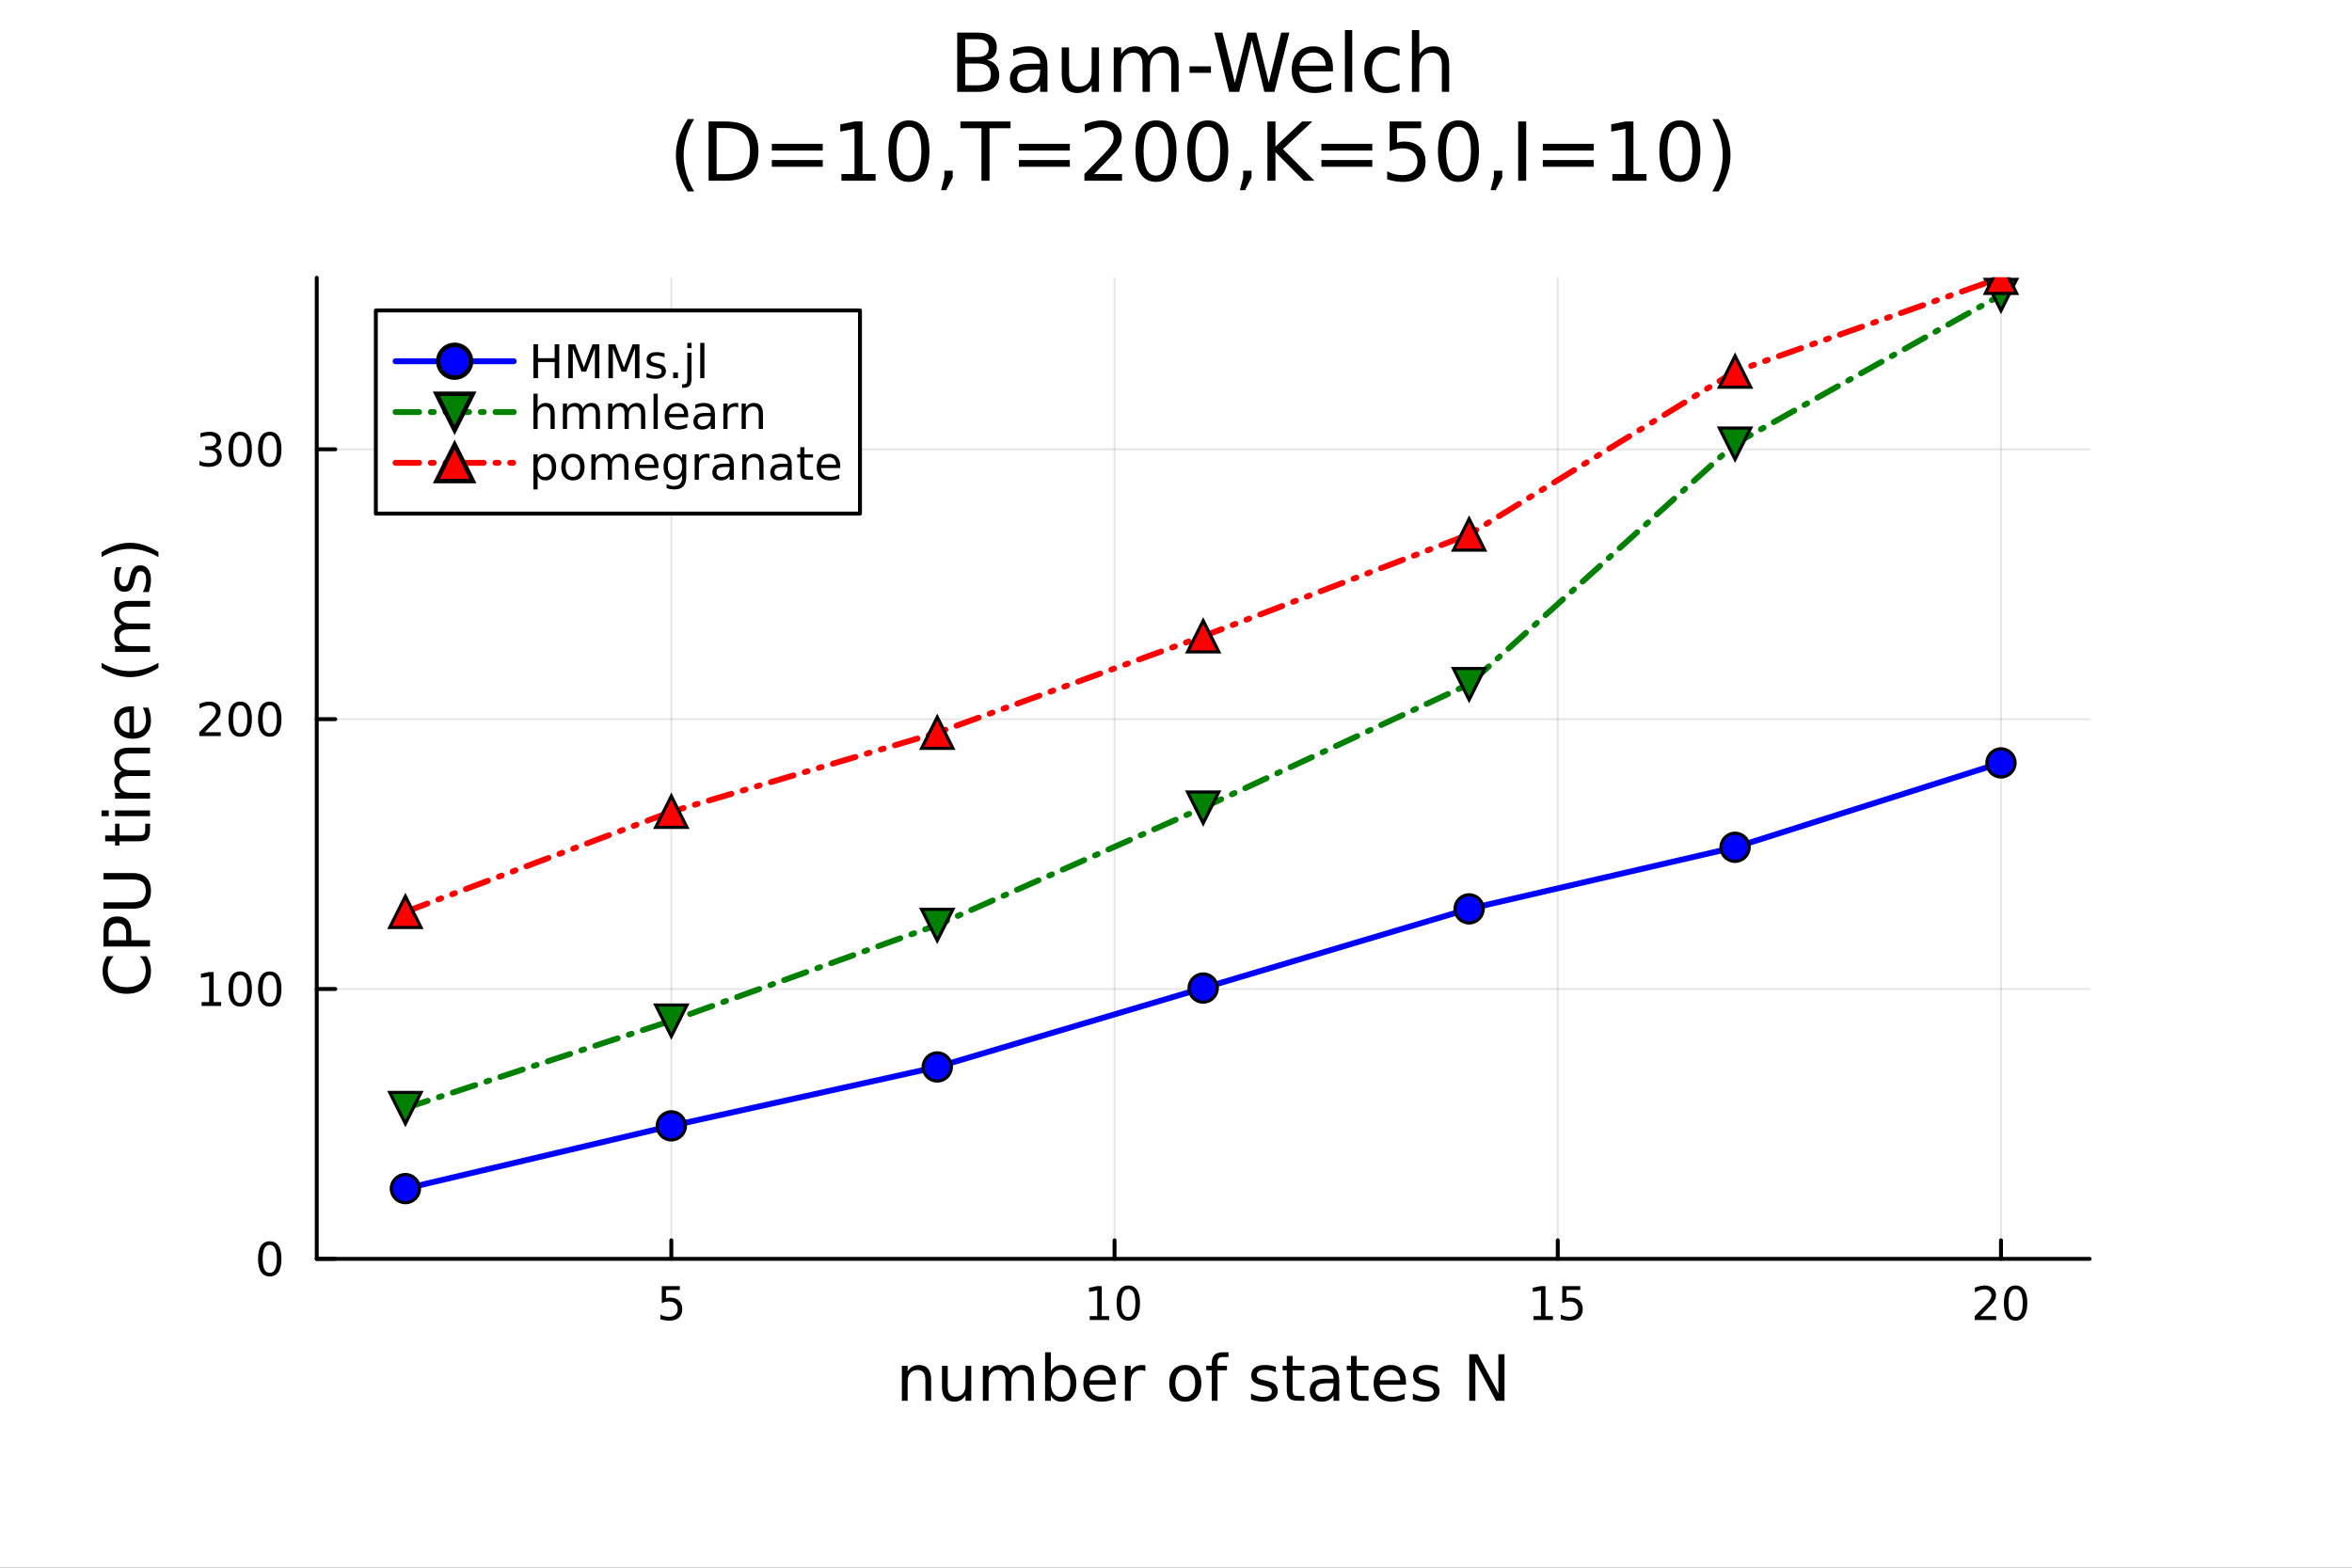 <?xml version="1.0" encoding="utf-8"?>
<svg xmlns="http://www.w3.org/2000/svg" xmlns:xlink="http://www.w3.org/1999/xlink" width="600" height="400" viewBox="0 0 2400 1600">
<rect x="0" y="0" width="2400" height="1600" fill="#333333" stroke="none"/>
<defs>
  <clipPath id="clip650">
    <rect x="0" y="0" width="2400" height="1600"/>
  </clipPath>
</defs>
<path clip-path="url(#clip650)" d="M0 1600 L2400 1600 L2400 0 L0 0  Z" fill="#ffffff" fill-rule="evenodd" fill-opacity="1"/>
<defs>
  <clipPath id="clip651">
    <rect x="480" y="0" width="1681" height="1600"/>
  </clipPath>
</defs>
<path clip-path="url(#clip650)" d="M323.213 1284.79 L2132.28 1284.79 L2132.28 283.465 L323.213 283.465  Z" fill="#ffffff" fill-rule="evenodd" fill-opacity="1"/>
<defs>
  <clipPath id="clip652">
    <rect x="323" y="283" width="1810" height="1002"/>
  </clipPath>
</defs>
<polyline clip-path="url(#clip652)" style="stroke:#000000; stroke-linecap:round; stroke-linejoin:round; stroke-width:2; stroke-opacity:0.1; fill:none" points="685.027,1284.79 685.027,283.465 "/>
<polyline clip-path="url(#clip652)" style="stroke:#000000; stroke-linecap:round; stroke-linejoin:round; stroke-width:2; stroke-opacity:0.1; fill:none" points="1137.29,1284.79 1137.29,283.465 "/>
<polyline clip-path="url(#clip652)" style="stroke:#000000; stroke-linecap:round; stroke-linejoin:round; stroke-width:2; stroke-opacity:0.1; fill:none" points="1589.56,1284.79 1589.56,283.465 "/>
<polyline clip-path="url(#clip652)" style="stroke:#000000; stroke-linecap:round; stroke-linejoin:round; stroke-width:2; stroke-opacity:0.1; fill:none" points="2041.83,1284.79 2041.83,283.465 "/>
<polyline clip-path="url(#clip650)" style="stroke:#000000; stroke-linecap:round; stroke-linejoin:round; stroke-width:4; stroke-opacity:1; fill:none" points="323.213,1284.79 2132.28,1284.79 "/>
<polyline clip-path="url(#clip650)" style="stroke:#000000; stroke-linecap:round; stroke-linejoin:round; stroke-width:4; stroke-opacity:1; fill:none" points="685.027,1284.79 685.027,1265.89 "/>
<polyline clip-path="url(#clip650)" style="stroke:#000000; stroke-linecap:round; stroke-linejoin:round; stroke-width:4; stroke-opacity:1; fill:none" points="1137.29,1284.79 1137.29,1265.89 "/>
<polyline clip-path="url(#clip650)" style="stroke:#000000; stroke-linecap:round; stroke-linejoin:round; stroke-width:4; stroke-opacity:1; fill:none" points="1589.56,1284.79 1589.56,1265.89 "/>
<polyline clip-path="url(#clip650)" style="stroke:#000000; stroke-linecap:round; stroke-linejoin:round; stroke-width:4; stroke-opacity:1; fill:none" points="2041.83,1284.79 2041.83,1265.89 "/>
<path clip-path="url(#clip650)" d="M675.305 1312.63 L693.661 1312.63 L693.661 1316.56 L679.587 1316.56 L679.587 1325.03 Q680.605 1324.69 681.624 1324.53 Q682.643 1324.34 683.661 1324.34 Q689.448 1324.34 692.828 1327.51 Q696.207 1330.68 696.207 1336.1 Q696.207 1341.68 692.735 1344.78 Q689.263 1347.86 682.943 1347.86 Q680.768 1347.86 678.499 1347.49 Q676.254 1347.12 673.846 1346.38 L673.846 1341.68 Q675.93 1342.81 678.152 1343.37 Q680.374 1343.92 682.851 1343.92 Q686.855 1343.92 689.193 1341.82 Q691.531 1339.71 691.531 1336.1 Q691.531 1332.49 689.193 1330.38 Q686.855 1328.28 682.851 1328.28 Q680.976 1328.28 679.101 1328.69 Q677.249 1329.11 675.305 1329.99 L675.305 1312.63 Z" fill="#000000" fill-rule="nonzero" fill-opacity="1" /><path clip-path="url(#clip650)" d="M1111.98 1343.25 L1119.62 1343.25 L1119.62 1316.89 L1111.31 1318.55 L1111.31 1314.29 L1119.57 1312.63 L1124.25 1312.63 L1124.25 1343.25 L1131.89 1343.25 L1131.89 1347.19 L1111.98 1347.19 L1111.98 1343.25 Z" fill="#000000" fill-rule="nonzero" fill-opacity="1" /><path clip-path="url(#clip650)" d="M1151.33 1315.71 Q1147.72 1315.71 1145.89 1319.27 Q1144.09 1322.81 1144.09 1329.94 Q1144.09 1337.05 1145.89 1340.61 Q1147.72 1344.16 1151.33 1344.16 Q1154.97 1344.16 1156.77 1340.61 Q1158.6 1337.05 1158.6 1329.94 Q1158.6 1322.81 1156.77 1319.27 Q1154.97 1315.71 1151.33 1315.71 M1151.33 1312 Q1157.14 1312 1160.2 1316.61 Q1163.28 1321.19 1163.28 1329.94 Q1163.28 1338.67 1160.2 1343.28 Q1157.14 1347.86 1151.33 1347.86 Q1145.52 1347.86 1142.44 1343.28 Q1139.39 1338.67 1139.39 1329.94 Q1139.39 1321.19 1142.44 1316.61 Q1145.52 1312 1151.33 1312 Z" fill="#000000" fill-rule="nonzero" fill-opacity="1" /><path clip-path="url(#clip650)" d="M1564.75 1343.25 L1572.39 1343.25 L1572.39 1316.89 L1564.08 1318.55 L1564.08 1314.29 L1572.34 1312.63 L1577.02 1312.63 L1577.02 1343.25 L1584.65 1343.25 L1584.65 1347.19 L1564.75 1347.19 L1564.75 1343.25 Z" fill="#000000" fill-rule="nonzero" fill-opacity="1" /><path clip-path="url(#clip650)" d="M1594.15 1312.63 L1612.5 1312.63 L1612.5 1316.56 L1598.43 1316.56 L1598.43 1325.03 Q1599.45 1324.69 1600.46 1324.53 Q1601.48 1324.34 1602.5 1324.34 Q1608.29 1324.34 1611.67 1327.51 Q1615.05 1330.68 1615.05 1336.1 Q1615.05 1341.68 1611.58 1344.78 Q1608.1 1347.86 1601.78 1347.86 Q1599.61 1347.86 1597.34 1347.49 Q1595.09 1347.12 1592.69 1346.38 L1592.69 1341.68 Q1594.77 1342.81 1596.99 1343.37 Q1599.21 1343.92 1601.69 1343.92 Q1605.7 1343.92 1608.03 1341.82 Q1610.37 1339.71 1610.37 1336.1 Q1610.37 1332.49 1608.03 1330.38 Q1605.7 1328.28 1601.69 1328.28 Q1599.82 1328.28 1597.94 1328.69 Q1596.09 1329.11 1594.15 1329.99 L1594.15 1312.63 Z" fill="#000000" fill-rule="nonzero" fill-opacity="1" /><path clip-path="url(#clip650)" d="M2020.6 1343.25 L2036.92 1343.25 L2036.92 1347.19 L2014.98 1347.19 L2014.98 1343.25 Q2017.64 1340.5 2022.22 1335.87 Q2026.83 1331.22 2028.01 1329.87 Q2030.26 1327.35 2031.14 1325.61 Q2032.04 1323.85 2032.04 1322.16 Q2032.04 1319.41 2030.09 1317.67 Q2028.17 1315.94 2025.07 1315.94 Q2022.87 1315.94 2020.42 1316.7 Q2017.99 1317.47 2015.21 1319.02 L2015.21 1314.29 Q2018.03 1313.16 2020.49 1312.58 Q2022.94 1312 2024.98 1312 Q2030.35 1312 2033.54 1314.69 Q2036.74 1317.37 2036.74 1321.86 Q2036.74 1323.99 2035.93 1325.91 Q2035.14 1327.81 2033.03 1330.41 Q2032.45 1331.08 2029.35 1334.29 Q2026.25 1337.49 2020.6 1343.25 Z" fill="#000000" fill-rule="nonzero" fill-opacity="1" /><path clip-path="url(#clip650)" d="M2056.74 1315.71 Q2053.13 1315.71 2051.3 1319.27 Q2049.49 1322.81 2049.49 1329.94 Q2049.49 1337.05 2051.3 1340.61 Q2053.13 1344.16 2056.74 1344.16 Q2060.37 1344.16 2062.18 1340.61 Q2064.01 1337.05 2064.01 1329.94 Q2064.01 1322.81 2062.18 1319.27 Q2060.37 1315.71 2056.74 1315.71 M2056.74 1312 Q2062.55 1312 2065.6 1316.61 Q2068.68 1321.19 2068.68 1329.94 Q2068.68 1338.67 2065.6 1343.28 Q2062.55 1347.86 2056.74 1347.86 Q2050.93 1347.86 2047.85 1343.28 Q2044.79 1338.67 2044.79 1329.94 Q2044.79 1321.19 2047.85 1316.61 Q2050.93 1312 2056.74 1312 Z" fill="#000000" fill-rule="nonzero" fill-opacity="1" /><path clip-path="url(#clip650)" d="M950.14 1408.14 L950.14 1429.65 L944.283 1429.65 L944.283 1408.33 Q944.283 1403.27 942.31 1400.75 Q940.336 1398.24 936.39 1398.24 Q931.647 1398.24 928.91 1401.26 Q926.173 1404.28 926.173 1409.5 L926.173 1429.65 L920.284 1429.65 L920.284 1394 L926.173 1394 L926.173 1399.54 Q928.273 1396.33 931.106 1394.74 Q933.971 1393.14 937.695 1393.14 Q943.838 1393.14 946.989 1396.96 Q950.14 1400.75 950.14 1408.14 Z" fill="#000000" fill-rule="nonzero" fill-opacity="1" /><path clip-path="url(#clip650)" d="M961.216 1415.58 L961.216 1394 L967.072 1394 L967.072 1415.36 Q967.072 1420.42 969.046 1422.97 Q971.019 1425.48 974.966 1425.48 Q979.708 1425.48 982.446 1422.46 Q985.215 1419.43 985.215 1414.21 L985.215 1394 L991.071 1394 L991.071 1429.65 L985.215 1429.65 L985.215 1424.18 Q983.082 1427.42 980.249 1429.01 Q977.448 1430.57 973.725 1430.57 Q967.582 1430.57 964.399 1426.76 Q961.216 1422.94 961.216 1415.58 M975.953 1393.14 L975.953 1393.14 Z" fill="#000000" fill-rule="nonzero" fill-opacity="1" /><path clip-path="url(#clip650)" d="M1030.89 1400.85 Q1033.08 1396.9 1036.14 1395.02 Q1039.2 1393.14 1043.33 1393.14 Q1048.9 1393.14 1051.93 1397.06 Q1054.95 1400.94 1054.95 1408.14 L1054.95 1429.65 L1049.06 1429.65 L1049.06 1408.33 Q1049.06 1403.2 1047.25 1400.72 Q1045.43 1398.24 1041.71 1398.24 Q1037.16 1398.24 1034.52 1401.26 Q1031.88 1404.28 1031.88 1409.5 L1031.88 1429.65 L1025.99 1429.65 L1025.99 1408.33 Q1025.99 1403.17 1024.17 1400.72 Q1022.36 1398.24 1018.57 1398.24 Q1014.08 1398.24 1011.44 1401.29 Q1008.8 1404.32 1008.8 1409.5 L1008.8 1429.65 L1002.91 1429.65 L1002.91 1394 L1008.8 1394 L1008.8 1399.54 Q1010.8 1396.26 1013.61 1394.7 Q1016.41 1393.14 1020.26 1393.14 Q1024.14 1393.14 1026.85 1395.12 Q1029.58 1397.09 1030.89 1400.85 Z" fill="#000000" fill-rule="nonzero" fill-opacity="1" /><path clip-path="url(#clip650)" d="M1092.22 1411.86 Q1092.22 1405.4 1089.55 1401.74 Q1086.91 1398.05 1082.26 1398.05 Q1077.61 1398.05 1074.94 1401.74 Q1072.3 1405.4 1072.3 1411.86 Q1072.3 1418.32 1074.94 1422.01 Q1077.61 1425.67 1082.26 1425.67 Q1086.91 1425.67 1089.55 1422.01 Q1092.22 1418.32 1092.22 1411.86 M1072.3 1399.41 Q1074.14 1396.23 1076.94 1394.7 Q1079.78 1393.14 1083.69 1393.14 Q1090.19 1393.14 1094.23 1398.3 Q1098.3 1403.46 1098.3 1411.86 Q1098.3 1420.26 1094.23 1425.42 Q1090.19 1430.57 1083.69 1430.57 Q1079.78 1430.57 1076.94 1429.05 Q1074.14 1427.49 1072.3 1424.3 L1072.3 1429.65 L1066.41 1429.65 L1066.41 1380.13 L1072.3 1380.13 L1072.3 1399.41 Z" fill="#000000" fill-rule="nonzero" fill-opacity="1" /><path clip-path="url(#clip650)" d="M1138.5 1410.36 L1138.5 1413.23 L1111.57 1413.23 Q1111.96 1419.28 1115.2 1422.46 Q1118.48 1425.61 1124.31 1425.61 Q1127.68 1425.61 1130.83 1424.78 Q1134.01 1423.95 1137.13 1422.3 L1137.13 1427.84 Q1133.98 1429.17 1130.67 1429.87 Q1127.36 1430.57 1123.96 1430.57 Q1115.43 1430.57 1110.43 1425.61 Q1105.46 1420.64 1105.46 1412.18 Q1105.46 1403.42 1110.17 1398.3 Q1114.92 1393.14 1122.94 1393.14 Q1130.13 1393.14 1134.3 1397.79 Q1138.5 1402.41 1138.5 1410.36 M1132.64 1408.64 Q1132.58 1403.84 1129.94 1400.97 Q1127.33 1398.11 1123 1398.11 Q1118.1 1398.11 1115.14 1400.88 Q1112.21 1403.65 1111.76 1408.68 L1132.64 1408.64 Z" fill="#000000" fill-rule="nonzero" fill-opacity="1" /><path clip-path="url(#clip650)" d="M1168.77 1399.48 Q1167.78 1398.91 1166.61 1398.65 Q1165.46 1398.36 1164.06 1398.36 Q1159.09 1398.36 1156.42 1401.61 Q1153.78 1404.83 1153.78 1410.87 L1153.78 1429.65 L1147.89 1429.65 L1147.89 1394 L1153.78 1394 L1153.78 1399.54 Q1155.62 1396.3 1158.58 1394.74 Q1161.54 1393.14 1165.78 1393.14 Q1166.38 1393.14 1167.11 1393.24 Q1167.85 1393.3 1168.74 1393.46 L1168.77 1399.48 Z" fill="#000000" fill-rule="nonzero" fill-opacity="1" /><path clip-path="url(#clip650)" d="M1209.45 1398.11 Q1204.74 1398.11 1202 1401.8 Q1199.26 1405.46 1199.26 1411.86 Q1199.26 1418.26 1201.97 1421.95 Q1204.7 1425.61 1209.45 1425.61 Q1214.13 1425.61 1216.86 1421.92 Q1219.6 1418.22 1219.6 1411.86 Q1219.6 1405.53 1216.86 1401.83 Q1214.13 1398.11 1209.45 1398.11 M1209.45 1393.14 Q1217.09 1393.14 1221.45 1398.11 Q1225.81 1403.07 1225.81 1411.86 Q1225.81 1420.61 1221.45 1425.61 Q1217.09 1430.57 1209.45 1430.57 Q1201.78 1430.57 1197.42 1425.61 Q1193.09 1420.61 1193.09 1411.86 Q1193.09 1403.07 1197.42 1398.11 Q1201.78 1393.14 1209.45 1393.14 Z" fill="#000000" fill-rule="nonzero" fill-opacity="1" /><path clip-path="url(#clip650)" d="M1253.56 1380.13 L1253.56 1385 L1247.96 1385 Q1244.81 1385 1243.57 1386.27 Q1242.36 1387.54 1242.36 1390.85 L1242.36 1394 L1252 1394 L1252 1398.55 L1242.36 1398.55 L1242.36 1429.65 L1236.47 1429.65 L1236.47 1398.55 L1230.87 1398.55 L1230.87 1394 L1236.47 1394 L1236.47 1391.52 Q1236.47 1385.57 1239.24 1382.86 Q1242.01 1380.13 1248.02 1380.13 L1253.56 1380.13 Z" fill="#000000" fill-rule="nonzero" fill-opacity="1" /><path clip-path="url(#clip650)" d="M1301.91 1395.05 L1301.91 1400.59 Q1299.43 1399.32 1296.75 1398.68 Q1294.08 1398.05 1291.21 1398.05 Q1286.85 1398.05 1284.66 1399.38 Q1282.49 1400.72 1282.49 1403.39 Q1282.49 1405.43 1284.05 1406.61 Q1285.61 1407.75 1290.32 1408.8 L1292.33 1409.25 Q1298.57 1410.59 1301.18 1413.04 Q1303.82 1415.46 1303.82 1419.82 Q1303.82 1424.78 1299.87 1427.68 Q1295.96 1430.57 1289.08 1430.57 Q1286.22 1430.57 1283.1 1430 Q1280.01 1429.46 1276.57 1428.35 L1276.57 1422.3 Q1279.82 1423.99 1282.97 1424.85 Q1286.12 1425.67 1289.21 1425.67 Q1293.35 1425.67 1295.57 1424.27 Q1297.8 1422.84 1297.8 1420.26 Q1297.8 1417.87 1296.18 1416.6 Q1294.59 1415.33 1289.15 1414.15 L1287.11 1413.67 Q1281.67 1412.53 1279.25 1410.17 Q1276.83 1407.79 1276.83 1403.65 Q1276.83 1398.62 1280.39 1395.88 Q1283.96 1393.14 1290.51 1393.14 Q1293.76 1393.14 1296.62 1393.62 Q1299.49 1394.1 1301.91 1395.05 Z" fill="#000000" fill-rule="nonzero" fill-opacity="1" /><path clip-path="url(#clip650)" d="M1318.94 1383.88 L1318.94 1394 L1331 1394 L1331 1398.55 L1318.94 1398.55 L1318.94 1417.91 Q1318.94 1422.27 1320.11 1423.51 Q1321.32 1424.75 1324.98 1424.75 L1331 1424.75 L1331 1429.65 L1324.98 1429.65 Q1318.2 1429.65 1315.63 1427.14 Q1313.05 1424.59 1313.05 1417.91 L1313.05 1398.55 L1308.75 1398.55 L1308.75 1394 L1313.05 1394 L1313.05 1383.88 L1318.94 1383.88 Z" fill="#000000" fill-rule="nonzero" fill-opacity="1" /><path clip-path="url(#clip650)" d="M1354.9 1411.73 Q1347.81 1411.73 1345.07 1413.36 Q1342.33 1414.98 1342.33 1418.89 Q1342.33 1422.01 1344.37 1423.86 Q1346.44 1425.67 1349.97 1425.67 Q1354.84 1425.67 1357.77 1422.24 Q1360.73 1418.77 1360.73 1413.04 L1360.73 1411.73 L1354.9 1411.73 M1366.58 1409.31 L1366.58 1429.65 L1360.73 1429.65 L1360.73 1424.24 Q1358.72 1427.49 1355.73 1429.05 Q1352.74 1430.57 1348.41 1430.57 Q1342.94 1430.57 1339.69 1427.52 Q1336.47 1424.43 1336.47 1419.28 Q1336.47 1413.26 1340.48 1410.2 Q1344.53 1407.15 1352.52 1407.15 L1360.73 1407.15 L1360.73 1406.58 Q1360.73 1402.53 1358.05 1400.34 Q1355.41 1398.11 1350.61 1398.11 Q1347.55 1398.11 1344.65 1398.84 Q1341.76 1399.57 1339.08 1401.04 L1339.08 1395.63 Q1342.3 1394.39 1345.32 1393.78 Q1348.35 1393.14 1351.21 1393.14 Q1358.95 1393.14 1362.76 1397.15 Q1366.58 1401.16 1366.58 1409.31 Z" fill="#000000" fill-rule="nonzero" fill-opacity="1" /><path clip-path="url(#clip650)" d="M1384.44 1383.88 L1384.44 1394 L1396.5 1394 L1396.5 1398.55 L1384.44 1398.55 L1384.44 1417.91 Q1384.44 1422.27 1385.62 1423.51 Q1386.83 1424.75 1390.49 1424.75 L1396.5 1424.75 L1396.5 1429.65 L1390.49 1429.65 Q1383.71 1429.65 1381.13 1427.14 Q1378.55 1424.59 1378.55 1417.91 L1378.55 1398.55 L1374.25 1398.55 L1374.25 1394 L1378.55 1394 L1378.55 1383.88 L1384.44 1383.88 Z" fill="#000000" fill-rule="nonzero" fill-opacity="1" /><path clip-path="url(#clip650)" d="M1434.7 1410.36 L1434.7 1413.23 L1407.77 1413.23 Q1408.15 1419.28 1411.4 1422.46 Q1414.68 1425.61 1420.5 1425.61 Q1423.88 1425.61 1427.03 1424.78 Q1430.21 1423.95 1433.33 1422.3 L1433.33 1427.84 Q1430.18 1429.17 1426.87 1429.87 Q1423.56 1430.57 1420.15 1430.57 Q1411.62 1430.57 1406.62 1425.61 Q1401.66 1420.64 1401.66 1412.18 Q1401.66 1403.42 1406.37 1398.3 Q1411.11 1393.14 1419.13 1393.14 Q1426.33 1393.14 1430.5 1397.79 Q1434.7 1402.41 1434.7 1410.36 M1428.84 1408.64 Q1428.78 1403.84 1426.14 1400.97 Q1423.53 1398.11 1419.2 1398.11 Q1414.3 1398.11 1411.34 1400.88 Q1408.41 1403.65 1407.96 1408.68 L1428.84 1408.64 Z" fill="#000000" fill-rule="nonzero" fill-opacity="1" /><path clip-path="url(#clip650)" d="M1467.03 1395.05 L1467.03 1400.59 Q1464.55 1399.32 1461.88 1398.68 Q1459.21 1398.05 1456.34 1398.05 Q1451.98 1398.05 1449.78 1399.38 Q1447.62 1400.72 1447.62 1403.39 Q1447.62 1405.43 1449.18 1406.61 Q1450.74 1407.75 1455.45 1408.8 L1457.45 1409.25 Q1463.69 1410.59 1466.3 1413.04 Q1468.94 1415.46 1468.94 1419.82 Q1468.94 1424.78 1465 1427.68 Q1461.08 1430.57 1454.21 1430.57 Q1451.34 1430.57 1448.22 1430 Q1445.14 1429.46 1441.7 1428.35 L1441.7 1422.3 Q1444.95 1423.99 1448.1 1424.85 Q1451.25 1425.67 1454.34 1425.67 Q1458.47 1425.67 1460.7 1424.27 Q1462.93 1422.84 1462.93 1420.26 Q1462.93 1417.87 1461.31 1416.6 Q1459.71 1415.33 1454.27 1414.15 L1452.23 1413.67 Q1446.79 1412.53 1444.37 1410.17 Q1441.95 1407.79 1441.95 1403.65 Q1441.95 1398.62 1445.52 1395.88 Q1449.08 1393.14 1455.64 1393.14 Q1458.89 1393.14 1461.75 1393.62 Q1464.62 1394.1 1467.03 1395.05 Z" fill="#000000" fill-rule="nonzero" fill-opacity="1" /><path clip-path="url(#clip650)" d="M1499.25 1382.13 L1507.9 1382.13 L1528.97 1421.89 L1528.97 1382.13 L1535.21 1382.13 L1535.21 1429.65 L1526.55 1429.65 L1505.48 1389.9 L1505.48 1429.65 L1499.25 1429.65 L1499.25 1382.13 Z" fill="#000000" fill-rule="nonzero" fill-opacity="1" /><polyline clip-path="url(#clip652)" style="stroke:#000000; stroke-linecap:round; stroke-linejoin:round; stroke-width:2; stroke-opacity:0.1; fill:none" points="323.213,1284.79 2132.28,1284.79 "/>
<polyline clip-path="url(#clip652)" style="stroke:#000000; stroke-linecap:round; stroke-linejoin:round; stroke-width:2; stroke-opacity:0.1; fill:none" points="323.213,1009.38 2132.28,1009.38 "/>
<polyline clip-path="url(#clip652)" style="stroke:#000000; stroke-linecap:round; stroke-linejoin:round; stroke-width:2; stroke-opacity:0.1; fill:none" points="323.213,733.975 2132.28,733.975 "/>
<polyline clip-path="url(#clip652)" style="stroke:#000000; stroke-linecap:round; stroke-linejoin:round; stroke-width:2; stroke-opacity:0.1; fill:none" points="323.213,458.569 2132.28,458.569 "/>
<polyline clip-path="url(#clip650)" style="stroke:#000000; stroke-linecap:round; stroke-linejoin:round; stroke-width:4; stroke-opacity:1; fill:none" points="323.213,1284.79 323.213,283.465 "/>
<polyline clip-path="url(#clip650)" style="stroke:#000000; stroke-linecap:round; stroke-linejoin:round; stroke-width:4; stroke-opacity:1; fill:none" points="323.213,1284.79 342.11,1284.79 "/>
<polyline clip-path="url(#clip650)" style="stroke:#000000; stroke-linecap:round; stroke-linejoin:round; stroke-width:4; stroke-opacity:1; fill:none" points="323.213,1009.38 342.11,1009.38 "/>
<polyline clip-path="url(#clip650)" style="stroke:#000000; stroke-linecap:round; stroke-linejoin:round; stroke-width:4; stroke-opacity:1; fill:none" points="323.213,733.975 342.11,733.975 "/>
<polyline clip-path="url(#clip650)" style="stroke:#000000; stroke-linecap:round; stroke-linejoin:round; stroke-width:4; stroke-opacity:1; fill:none" points="323.213,458.569 342.11,458.569 "/>
<path clip-path="url(#clip650)" d="M275.268 1270.59 Q271.657 1270.59 269.828 1274.15 Q268.023 1277.69 268.023 1284.82 Q268.023 1291.93 269.828 1295.49 Q271.657 1299.04 275.268 1299.04 Q278.902 1299.04 280.708 1295.49 Q282.537 1291.93 282.537 1284.82 Q282.537 1277.69 280.708 1274.15 Q278.902 1270.59 275.268 1270.59 M275.268 1266.88 Q281.078 1266.88 284.134 1271.49 Q287.213 1276.07 287.213 1284.82 Q287.213 1293.55 284.134 1298.16 Q281.078 1302.74 275.268 1302.74 Q269.458 1302.74 266.379 1298.16 Q263.324 1293.55 263.324 1284.82 Q263.324 1276.07 266.379 1271.49 Q269.458 1266.88 275.268 1266.88 Z" fill="#000000" fill-rule="nonzero" fill-opacity="1" /><path clip-path="url(#clip650)" d="M205.755 1022.73 L213.394 1022.73 L213.394 996.36 L205.083 998.027 L205.083 993.768 L213.347 992.101 L218.023 992.101 L218.023 1022.73 L225.662 1022.73 L225.662 1026.66 L205.755 1026.66 L205.755 1022.73 Z" fill="#000000" fill-rule="nonzero" fill-opacity="1" /><path clip-path="url(#clip650)" d="M245.106 995.18 Q241.495 995.18 239.667 998.745 Q237.861 1002.29 237.861 1009.42 Q237.861 1016.52 239.667 1020.09 Q241.495 1023.63 245.106 1023.63 Q248.741 1023.63 250.546 1020.09 Q252.375 1016.52 252.375 1009.42 Q252.375 1002.29 250.546 998.745 Q248.741 995.18 245.106 995.18 M245.106 991.476 Q250.916 991.476 253.972 996.083 Q257.051 1000.67 257.051 1009.42 Q257.051 1018.14 253.972 1022.75 Q250.916 1027.33 245.106 1027.33 Q239.296 1027.33 236.218 1022.75 Q233.162 1018.14 233.162 1009.42 Q233.162 1000.67 236.218 996.083 Q239.296 991.476 245.106 991.476 Z" fill="#000000" fill-rule="nonzero" fill-opacity="1" /><path clip-path="url(#clip650)" d="M275.268 995.18 Q271.657 995.18 269.828 998.745 Q268.023 1002.29 268.023 1009.42 Q268.023 1016.52 269.828 1020.09 Q271.657 1023.63 275.268 1023.63 Q278.902 1023.63 280.708 1020.09 Q282.537 1016.52 282.537 1009.42 Q282.537 1002.29 280.708 998.745 Q278.902 995.18 275.268 995.18 M275.268 991.476 Q281.078 991.476 284.134 996.083 Q287.213 1000.67 287.213 1009.42 Q287.213 1018.14 284.134 1022.75 Q281.078 1027.33 275.268 1027.33 Q269.458 1027.33 266.379 1022.75 Q263.324 1018.14 263.324 1009.42 Q263.324 1000.67 266.379 996.083 Q269.458 991.476 275.268 991.476 Z" fill="#000000" fill-rule="nonzero" fill-opacity="1" /><path clip-path="url(#clip650)" d="M208.972 747.32 L225.292 747.32 L225.292 751.255 L203.347 751.255 L203.347 747.32 Q206.009 744.565 210.593 739.936 Q215.199 735.283 216.38 733.94 Q218.625 731.417 219.505 729.681 Q220.407 727.922 220.407 726.232 Q220.407 723.477 218.463 721.741 Q216.542 720.005 213.44 720.005 Q211.241 720.005 208.787 720.769 Q206.357 721.533 203.579 723.084 L203.579 718.362 Q206.403 717.227 208.857 716.649 Q211.31 716.07 213.347 716.07 Q218.718 716.07 221.912 718.755 Q225.106 721.44 225.106 725.931 Q225.106 728.061 224.296 729.982 Q223.509 731.88 221.403 734.473 Q220.824 735.144 217.722 738.362 Q214.62 741.556 208.972 747.32 Z" fill="#000000" fill-rule="nonzero" fill-opacity="1" /><path clip-path="url(#clip650)" d="M245.106 719.774 Q241.495 719.774 239.667 723.338 Q237.861 726.88 237.861 734.01 Q237.861 741.116 239.667 744.681 Q241.495 748.223 245.106 748.223 Q248.741 748.223 250.546 744.681 Q252.375 741.116 252.375 734.01 Q252.375 726.88 250.546 723.338 Q248.741 719.774 245.106 719.774 M245.106 716.07 Q250.916 716.07 253.972 720.676 Q257.051 725.26 257.051 734.01 Q257.051 742.737 253.972 747.343 Q250.916 751.926 245.106 751.926 Q239.296 751.926 236.218 747.343 Q233.162 742.737 233.162 734.01 Q233.162 725.26 236.218 720.676 Q239.296 716.07 245.106 716.07 Z" fill="#000000" fill-rule="nonzero" fill-opacity="1" /><path clip-path="url(#clip650)" d="M275.268 719.774 Q271.657 719.774 269.828 723.338 Q268.023 726.88 268.023 734.01 Q268.023 741.116 269.828 744.681 Q271.657 748.223 275.268 748.223 Q278.902 748.223 280.708 744.681 Q282.537 741.116 282.537 734.01 Q282.537 726.88 280.708 723.338 Q278.902 719.774 275.268 719.774 M275.268 716.07 Q281.078 716.07 284.134 720.676 Q287.213 725.26 287.213 734.01 Q287.213 742.737 284.134 747.343 Q281.078 751.926 275.268 751.926 Q269.458 751.926 266.379 747.343 Q263.324 742.737 263.324 734.01 Q263.324 725.26 266.379 720.676 Q269.458 716.07 275.268 716.07 Z" fill="#000000" fill-rule="nonzero" fill-opacity="1" /><path clip-path="url(#clip650)" d="M219.111 457.215 Q222.468 457.932 224.343 460.201 Q226.241 462.469 226.241 465.803 Q226.241 470.918 222.722 473.719 Q219.204 476.52 212.722 476.52 Q210.546 476.52 208.232 476.08 Q205.94 475.664 203.486 474.807 L203.486 470.293 Q205.431 471.427 207.745 472.006 Q210.06 472.585 212.583 472.585 Q216.981 472.585 219.273 470.849 Q221.588 469.113 221.588 465.803 Q221.588 462.747 219.435 461.034 Q217.306 459.298 213.486 459.298 L209.458 459.298 L209.458 455.455 L213.671 455.455 Q217.12 455.455 218.949 454.09 Q220.778 452.701 220.778 450.108 Q220.778 447.446 218.88 446.034 Q217.005 444.599 213.486 444.599 Q211.565 444.599 209.366 445.016 Q207.167 445.432 204.528 446.312 L204.528 442.145 Q207.19 441.405 209.505 441.034 Q211.843 440.664 213.903 440.664 Q219.227 440.664 222.329 443.094 Q225.431 445.502 225.431 449.622 Q225.431 452.492 223.787 454.483 Q222.144 456.451 219.111 457.215 Z" fill="#000000" fill-rule="nonzero" fill-opacity="1" /><path clip-path="url(#clip650)" d="M245.106 444.367 Q241.495 444.367 239.667 447.932 Q237.861 451.474 237.861 458.603 Q237.861 465.71 239.667 469.275 Q241.495 472.816 245.106 472.816 Q248.741 472.816 250.546 469.275 Q252.375 465.71 252.375 458.603 Q252.375 451.474 250.546 447.932 Q248.741 444.367 245.106 444.367 M245.106 440.664 Q250.916 440.664 253.972 445.27 Q257.051 449.854 257.051 458.603 Q257.051 467.33 253.972 471.937 Q250.916 476.52 245.106 476.52 Q239.296 476.52 236.218 471.937 Q233.162 467.33 233.162 458.603 Q233.162 449.854 236.218 445.27 Q239.296 440.664 245.106 440.664 Z" fill="#000000" fill-rule="nonzero" fill-opacity="1" /><path clip-path="url(#clip650)" d="M275.268 444.367 Q271.657 444.367 269.828 447.932 Q268.023 451.474 268.023 458.603 Q268.023 465.71 269.828 469.275 Q271.657 472.816 275.268 472.816 Q278.902 472.816 280.708 469.275 Q282.537 465.71 282.537 458.603 Q282.537 451.474 280.708 447.932 Q278.902 444.367 275.268 444.367 M275.268 440.664 Q281.078 440.664 284.134 445.27 Q287.213 449.854 287.213 458.603 Q287.213 467.33 284.134 471.937 Q281.078 476.52 275.268 476.52 Q269.458 476.52 266.379 471.937 Q263.324 467.33 263.324 458.603 Q263.324 449.854 266.379 445.27 Q269.458 440.664 275.268 440.664 Z" fill="#000000" fill-rule="nonzero" fill-opacity="1" /><path clip-path="url(#clip650)" d="M109.232 975.957 L116.011 975.957 Q112.987 979.203 111.491 982.895 Q109.995 986.555 109.995 990.693 Q109.995 998.841 114.993 1003.17 Q119.958 1007.5 129.379 1007.5 Q138.768 1007.5 143.766 1003.17 Q148.731 998.841 148.731 990.693 Q148.731 986.555 147.235 982.895 Q145.739 979.203 142.715 975.957 L149.431 975.957 Q151.723 979.33 152.869 983.118 Q154.014 986.874 154.014 991.075 Q154.014 1001.86 147.426 1008.07 Q140.805 1014.28 129.379 1014.28 Q117.921 1014.28 111.332 1008.07 Q104.712 1001.86 104.712 991.075 Q104.712 986.81 105.858 983.054 Q106.972 979.267 109.232 975.957 Z" fill="#000000" fill-rule="nonzero" fill-opacity="1" /><path clip-path="url(#clip650)" d="M110.855 959.597 L128.711 959.597 L128.711 951.512 Q128.711 947.024 126.387 944.574 Q124.064 942.123 119.767 942.123 Q115.502 942.123 113.178 944.574 Q110.855 947.024 110.855 951.512 L110.855 959.597 M105.571 966.026 L105.571 951.512 Q105.571 943.523 109.2 939.449 Q112.796 935.343 119.767 935.343 Q126.801 935.343 130.398 939.449 Q133.994 943.523 133.994 951.512 L133.994 959.597 L153.091 959.597 L153.091 966.026 L105.571 966.026 Z" fill="#000000" fill-rule="nonzero" fill-opacity="1" /><path clip-path="url(#clip650)" d="M105.571 927.45 L105.571 920.989 L134.44 920.989 Q142.079 920.989 145.452 918.22 Q148.794 915.451 148.794 909.244 Q148.794 903.069 145.452 900.3 Q142.079 897.531 134.44 897.531 L105.571 897.531 L105.571 891.07 L135.235 891.07 Q144.529 891.07 149.272 895.685 Q154.014 900.268 154.014 909.244 Q154.014 918.251 149.272 922.867 Q144.529 927.45 135.235 927.45 L105.571 927.45 Z" fill="#000000" fill-rule="nonzero" fill-opacity="1" /><path clip-path="url(#clip650)" d="M107.322 852.748 L117.443 852.748 L117.443 840.685 L121.995 840.685 L121.995 852.748 L141.347 852.748 Q145.707 852.748 146.948 851.571 Q148.19 850.361 148.19 846.701 L148.19 840.685 L153.091 840.685 L153.091 846.701 Q153.091 853.48 150.577 856.058 Q148.031 858.637 141.347 858.637 L121.995 858.637 L121.995 862.933 L117.443 862.933 L117.443 858.637 L107.322 858.637 L107.322 852.748 Z" fill="#000000" fill-rule="nonzero" fill-opacity="1" /><path clip-path="url(#clip650)" d="M117.443 832.983 L117.443 827.126 L153.091 827.126 L153.091 832.983 L117.443 832.983 M103.566 832.983 L103.566 827.126 L110.982 827.126 L110.982 832.983 L103.566 832.983 Z" fill="#000000" fill-rule="nonzero" fill-opacity="1" /><path clip-path="url(#clip650)" d="M124.286 787.118 Q120.34 784.922 118.462 781.866 Q116.584 778.811 116.584 774.673 Q116.584 769.103 120.499 766.079 Q124.382 763.055 131.575 763.055 L153.091 763.055 L153.091 768.944 L131.766 768.944 Q126.642 768.944 124.159 770.758 Q121.677 772.572 121.677 776.296 Q121.677 780.848 124.7 783.489 Q127.724 786.131 132.944 786.131 L153.091 786.131 L153.091 792.019 L131.766 792.019 Q126.61 792.019 124.159 793.834 Q121.677 795.648 121.677 799.436 Q121.677 803.923 124.732 806.565 Q127.756 809.207 132.944 809.207 L153.091 809.207 L153.091 815.095 L117.443 815.095 L117.443 809.207 L122.982 809.207 Q119.703 807.202 118.144 804.401 Q116.584 801.6 116.584 797.749 Q116.584 793.866 118.557 791.16 Q120.531 788.423 124.286 787.118 Z" fill="#000000" fill-rule="nonzero" fill-opacity="1" /><path clip-path="url(#clip650)" d="M133.803 720.883 L136.668 720.883 L136.668 747.81 Q142.715 747.428 145.898 744.181 Q149.049 740.903 149.049 735.078 Q149.049 731.704 148.222 728.553 Q147.394 725.371 145.739 722.251 L151.277 722.251 Q152.614 725.402 153.314 728.713 Q154.014 732.023 154.014 735.428 Q154.014 743.958 149.049 748.955 Q144.084 753.921 135.617 753.921 Q126.865 753.921 121.74 749.21 Q116.584 744.468 116.584 736.447 Q116.584 729.254 121.231 725.084 Q125.846 720.883 133.803 720.883 M132.084 726.739 Q127.278 726.803 124.414 729.445 Q121.549 732.055 121.549 736.383 Q121.549 741.285 124.318 744.245 Q127.087 747.173 132.116 747.619 L132.084 726.739 Z" fill="#000000" fill-rule="nonzero" fill-opacity="1" /><path clip-path="url(#clip650)" d="M103.63 676.482 Q110.95 680.747 118.112 682.816 Q125.273 684.885 132.626 684.885 Q139.978 684.885 147.203 682.816 Q154.396 680.715 161.685 676.482 L161.685 681.574 Q154.205 686.349 146.98 688.736 Q139.755 691.091 132.626 691.091 Q125.528 691.091 118.335 688.736 Q111.141 686.381 103.63 681.574 L103.63 676.482 Z" fill="#000000" fill-rule="nonzero" fill-opacity="1" /><path clip-path="url(#clip650)" d="M124.286 637.365 Q120.34 635.168 118.462 632.113 Q116.584 629.057 116.584 624.92 Q116.584 619.35 120.499 616.326 Q124.382 613.302 131.575 613.302 L153.091 613.302 L153.091 619.191 L131.766 619.191 Q126.642 619.191 124.159 621.005 Q121.677 622.819 121.677 626.543 Q121.677 631.094 124.7 633.736 Q127.724 636.378 132.944 636.378 L153.091 636.378 L153.091 642.266 L131.766 642.266 Q126.61 642.266 124.159 644.08 Q121.677 645.895 121.677 649.682 Q121.677 654.17 124.732 656.812 Q127.756 659.454 132.944 659.454 L153.091 659.454 L153.091 665.342 L117.443 665.342 L117.443 659.454 L122.982 659.454 Q119.703 657.448 118.144 654.648 Q116.584 651.847 116.584 647.995 Q116.584 644.112 118.557 641.407 Q120.531 638.67 124.286 637.365 Z" fill="#000000" fill-rule="nonzero" fill-opacity="1" /><path clip-path="url(#clip650)" d="M118.494 578.896 L124.032 578.896 Q122.759 581.378 122.122 584.052 Q121.486 586.725 121.486 589.59 Q121.486 593.95 122.822 596.147 Q124.159 598.311 126.833 598.311 Q128.87 598.311 130.047 596.751 Q131.193 595.192 132.244 590.481 L132.689 588.476 Q134.026 582.238 136.477 579.628 Q138.896 576.986 143.256 576.986 Q148.222 576.986 151.118 580.933 Q154.014 584.848 154.014 591.723 Q154.014 594.587 153.441 597.706 Q152.9 600.794 151.786 604.231 L145.739 604.231 Q147.426 600.985 148.285 597.834 Q149.113 594.683 149.113 591.595 Q149.113 587.457 147.712 585.229 Q146.28 583.001 143.702 583.001 Q141.315 583.001 140.042 584.625 Q138.768 586.216 137.591 591.659 L137.113 593.696 Q135.968 599.139 133.612 601.558 Q131.225 603.976 127.087 603.976 Q122.058 603.976 119.321 600.412 Q116.584 596.847 116.584 590.29 Q116.584 587.044 117.061 584.179 Q117.539 581.315 118.494 578.896 Z" fill="#000000" fill-rule="nonzero" fill-opacity="1" /><path clip-path="url(#clip650)" d="M103.63 568.583 L103.63 563.491 Q111.141 558.716 118.335 556.361 Q125.528 553.974 132.626 553.974 Q139.755 553.974 146.98 556.361 Q154.205 558.716 161.685 563.491 L161.685 568.583 Q154.396 564.35 147.203 562.281 Q139.978 560.18 132.626 560.18 Q125.273 560.18 118.112 562.281 Q110.95 564.35 103.63 568.583 Z" fill="#000000" fill-rule="nonzero" fill-opacity="1" /><path clip-path="url(#clip650)" d="M984.937 64.861 L984.937 87.019 L998.062 87.019 Q1004.66 87.019 1007.82 84.305 Q1011.02 81.551 1011.02 75.92 Q1011.02 70.249 1007.82 67.575 Q1004.66 64.861 998.062 64.861 L984.937 64.861 M984.937 39.989 L984.937 58.218 L997.049 58.218 Q1003.04 58.218 1005.96 55.99 Q1008.92 53.721 1008.92 49.103 Q1008.92 44.526 1005.96 42.257 Q1003.04 39.989 997.049 39.989 L984.937 39.989 M976.754 33.264 L997.657 33.264 Q1007.01 33.264 1012.08 37.153 Q1017.14 41.042 1017.14 48.212 Q1017.14 53.762 1014.55 57.043 Q1011.96 60.324 1006.93 61.134 Q1012.97 62.431 1016.29 66.562 Q1019.65 70.654 1019.65 76.811 Q1019.65 84.913 1014.14 89.329 Q1008.63 93.744 998.467 93.744 L976.754 93.744 L976.754 33.264 Z" fill="#000000" fill-rule="nonzero" fill-opacity="1" /><path clip-path="url(#clip650)" d="M1053.96 70.937 Q1044.93 70.937 1041.45 73.003 Q1037.96 75.069 1037.96 80.052 Q1037.96 84.022 1040.56 86.371 Q1043.19 88.68 1047.69 88.68 Q1053.88 88.68 1057.61 84.305 Q1061.38 79.89 1061.38 72.598 L1061.38 70.937 L1053.96 70.937 M1068.83 67.859 L1068.83 93.744 L1061.38 93.744 L1061.38 86.858 Q1058.83 90.989 1055.02 92.974 Q1051.21 94.919 1045.7 94.919 Q1038.73 94.919 1034.6 91.03 Q1030.51 87.1 1030.51 80.538 Q1030.51 72.882 1035.61 68.993 Q1040.76 65.104 1050.93 65.104 L1061.38 65.104 L1061.38 64.375 Q1061.38 59.23 1057.97 56.435 Q1054.61 53.599 1048.5 53.599 Q1044.61 53.599 1040.92 54.531 Q1037.23 55.463 1033.83 57.326 L1033.83 50.44 Q1037.92 48.86 1041.77 48.09 Q1045.62 47.28 1049.27 47.28 Q1059.11 47.28 1063.97 52.384 Q1068.83 57.488 1068.83 67.859 Z" fill="#000000" fill-rule="nonzero" fill-opacity="1" /><path clip-path="url(#clip650)" d="M1083.41 75.839 L1083.41 48.374 L1090.87 48.374 L1090.87 75.555 Q1090.87 81.996 1093.38 85.237 Q1095.89 88.437 1100.91 88.437 Q1106.95 88.437 1110.43 84.589 Q1113.96 80.741 1113.96 74.097 L1113.96 48.374 L1121.41 48.374 L1121.41 93.744 L1113.96 93.744 L1113.96 86.776 Q1111.24 90.908 1107.64 92.934 Q1104.07 94.919 1099.33 94.919 Q1091.52 94.919 1087.47 90.058 Q1083.41 85.197 1083.41 75.839 M1102.17 47.28 L1102.17 47.28 Z" fill="#000000" fill-rule="nonzero" fill-opacity="1" /><path clip-path="url(#clip650)" d="M1172.09 57.083 Q1174.88 52.06 1178.77 49.67 Q1182.66 47.28 1187.93 47.28 Q1195.02 47.28 1198.87 52.263 Q1202.71 57.205 1202.71 66.36 L1202.71 93.744 L1195.22 93.744 L1195.22 66.603 Q1195.22 60.081 1192.91 56.921 Q1190.6 53.762 1185.86 53.762 Q1180.07 53.762 1176.71 57.61 Q1173.34 61.458 1173.34 68.102 L1173.34 93.744 L1165.85 93.744 L1165.85 66.603 Q1165.85 60.041 1163.54 56.921 Q1161.23 53.762 1156.41 53.762 Q1150.7 53.762 1147.34 57.65 Q1143.98 61.499 1143.98 68.102 L1143.98 93.744 L1136.48 93.744 L1136.48 48.374 L1143.98 48.374 L1143.98 55.422 Q1146.53 51.25 1150.09 49.265 Q1153.66 47.28 1158.56 47.28 Q1163.5 47.28 1166.94 49.792 Q1170.43 52.303 1172.09 57.083 Z" fill="#000000" fill-rule="nonzero" fill-opacity="1" /><path clip-path="url(#clip650)" d="M1213.81 67.697 L1235.65 67.697 L1235.65 74.34 L1213.81 74.34 L1213.81 67.697 Z" fill="#000000" fill-rule="nonzero" fill-opacity="1" /><path clip-path="url(#clip650)" d="M1239.09 33.264 L1247.35 33.264 L1260.07 84.386 L1272.75 33.264 L1281.95 33.264 L1294.67 84.386 L1307.35 33.264 L1315.65 33.264 L1300.46 93.744 L1290.17 93.744 L1277.41 41.244 L1264.53 93.744 L1254.24 93.744 L1239.09 33.264 Z" fill="#000000" fill-rule="nonzero" fill-opacity="1" /><path clip-path="url(#clip650)" d="M1360.13 69.195 L1360.13 72.841 L1325.86 72.841 Q1326.35 80.538 1330.48 84.589 Q1334.65 88.599 1342.06 88.599 Q1346.36 88.599 1350.37 87.546 Q1354.42 86.493 1358.39 84.386 L1358.39 91.435 Q1354.38 93.136 1350.17 94.028 Q1345.95 94.919 1341.62 94.919 Q1330.76 94.919 1324.4 88.599 Q1318.08 82.28 1318.08 71.504 Q1318.08 60.364 1324.08 53.843 Q1330.11 47.28 1340.32 47.28 Q1349.48 47.28 1354.78 53.194 Q1360.13 59.068 1360.13 69.195 M1352.68 67.008 Q1352.6 60.891 1349.23 57.245 Q1345.91 53.599 1340.4 53.599 Q1334.17 53.599 1330.4 57.124 Q1326.67 60.648 1326.1 67.049 L1352.68 67.008 Z" fill="#000000" fill-rule="nonzero" fill-opacity="1" /><path clip-path="url(#clip650)" d="M1372.37 30.712 L1379.82 30.712 L1379.82 93.744 L1372.37 93.744 L1372.37 30.712 Z" fill="#000000" fill-rule="nonzero" fill-opacity="1" /><path clip-path="url(#clip650)" d="M1428.07 50.116 L1428.07 57.083 Q1424.91 55.341 1421.71 54.491 Q1418.55 53.599 1415.3 53.599 Q1408.05 53.599 1404.04 58.218 Q1400.03 62.795 1400.03 71.099 Q1400.03 79.404 1404.04 84.022 Q1408.05 88.599 1415.3 88.599 Q1418.55 88.599 1421.71 87.749 Q1424.91 86.858 1428.07 85.116 L1428.07 92.002 Q1424.95 93.46 1421.58 94.19 Q1418.26 94.919 1414.49 94.919 Q1404.25 94.919 1398.21 88.478 Q1392.17 82.037 1392.17 71.099 Q1392.17 60 1398.25 53.64 Q1404.37 47.28 1414.98 47.28 Q1418.42 47.28 1421.71 48.009 Q1424.99 48.698 1428.07 50.116 Z" fill="#000000" fill-rule="nonzero" fill-opacity="1" /><path clip-path="url(#clip650)" d="M1478.74 66.36 L1478.74 93.744 L1471.29 93.744 L1471.29 66.603 Q1471.29 60.162 1468.78 56.962 Q1466.27 53.762 1461.24 53.762 Q1455.21 53.762 1451.72 57.61 Q1448.24 61.458 1448.24 68.102 L1448.24 93.744 L1440.74 93.744 L1440.74 30.712 L1448.24 30.712 L1448.24 55.422 Q1450.91 51.331 1454.52 49.306 Q1458.16 47.28 1462.9 47.28 Q1470.72 47.28 1474.73 52.141 Q1478.74 56.962 1478.74 66.36 Z" fill="#000000" fill-rule="nonzero" fill-opacity="1" /><path clip-path="url(#clip650)" d="M708.28 121.513 Q702.852 130.83 700.219 139.945 Q697.586 149.059 697.586 158.417 Q697.586 167.774 700.219 176.97 Q702.893 186.125 708.28 195.401 L701.799 195.401 Q695.723 185.882 692.684 176.686 Q689.687 167.491 689.687 158.417 Q689.687 149.383 692.684 140.228 Q695.682 131.073 701.799 121.513 L708.28 121.513 Z" fill="#000000" fill-rule="nonzero" fill-opacity="1" /><path clip-path="url(#clip650)" d="M731.249 130.709 L731.249 177.739 L741.133 177.739 Q753.65 177.739 759.443 172.068 Q765.277 166.397 765.277 154.163 Q765.277 142.011 759.443 136.38 Q753.65 130.709 741.133 130.709 L731.249 130.709 M723.066 123.984 L739.877 123.984 Q757.458 123.984 765.682 131.316 Q773.905 138.608 773.905 154.163 Q773.905 169.8 765.641 177.132 Q757.377 184.464 739.877 184.464 L723.066 184.464 L723.066 123.984 Z" fill="#000000" fill-rule="nonzero" fill-opacity="1" /><path clip-path="url(#clip650)" d="M787.597 146.791 L839.53 146.791 L839.53 153.596 L787.597 153.596 L787.597 146.791 M787.597 163.318 L839.53 163.318 L839.53 170.205 L787.597 170.205 L787.597 163.318 Z" fill="#000000" fill-rule="nonzero" fill-opacity="1" /><path clip-path="url(#clip650)" d="M858.609 177.577 L871.977 177.577 L871.977 131.438 L857.435 134.354 L857.435 126.901 L871.896 123.984 L880.079 123.984 L880.079 177.577 L893.447 177.577 L893.447 184.464 L858.609 184.464 L858.609 177.577 Z" fill="#000000" fill-rule="nonzero" fill-opacity="1" /><path clip-path="url(#clip650)" d="M927.475 129.372 Q921.155 129.372 917.955 135.61 Q914.795 141.808 914.795 154.285 Q914.795 166.721 917.955 172.959 Q921.155 179.157 927.475 179.157 Q933.835 179.157 936.994 172.959 Q940.195 166.721 940.195 154.285 Q940.195 141.808 936.994 135.61 Q933.835 129.372 927.475 129.372 M927.475 122.89 Q937.643 122.89 942.99 130.952 Q948.377 138.972 948.377 154.285 Q948.377 169.557 942.99 177.618 Q937.643 185.639 927.475 185.639 Q917.307 185.639 911.919 177.618 Q906.572 169.557 906.572 154.285 Q906.572 138.972 911.919 130.952 Q917.307 122.89 927.475 122.89 Z" fill="#000000" fill-rule="nonzero" fill-opacity="1" /><path clip-path="url(#clip650)" d="M963.609 174.175 L972.156 174.175 L972.156 181.142 L965.513 194.105 L960.287 194.105 L963.609 181.142 L963.609 174.175 Z" fill="#000000" fill-rule="nonzero" fill-opacity="1" /><path clip-path="url(#clip650)" d="M980.015 123.984 L1031.18 123.984 L1031.18 130.871 L1009.71 130.871 L1009.71 184.464 L1001.48 184.464 L1001.48 130.871 L980.015 130.871 L980.015 123.984 Z" fill="#000000" fill-rule="nonzero" fill-opacity="1" /><path clip-path="url(#clip650)" d="M1039.73 146.791 L1091.66 146.791 L1091.66 153.596 L1039.73 153.596 L1039.73 146.791 M1039.73 163.318 L1091.66 163.318 L1091.66 170.205 L1039.73 170.205 L1039.73 163.318 Z" fill="#000000" fill-rule="nonzero" fill-opacity="1" /><path clip-path="url(#clip650)" d="M1116.37 177.577 L1144.93 177.577 L1144.93 184.464 L1106.52 184.464 L1106.52 177.577 Q1111.18 172.757 1119.2 164.655 Q1127.27 156.513 1129.33 154.163 Q1133.26 149.748 1134.8 146.71 Q1136.38 143.631 1136.38 140.674 Q1136.38 135.853 1132.98 132.815 Q1129.61 129.777 1124.19 129.777 Q1120.34 129.777 1116.04 131.114 Q1111.79 132.45 1106.93 135.164 L1106.93 126.901 Q1111.87 124.916 1116.17 123.903 Q1120.46 122.89 1124.02 122.89 Q1133.42 122.89 1139.01 127.589 Q1144.6 132.288 1144.6 140.147 Q1144.6 143.874 1143.19 147.236 Q1141.81 150.558 1138.12 155.095 Q1137.11 156.27 1131.68 161.9 Q1126.25 167.491 1116.37 177.577 Z" fill="#000000" fill-rule="nonzero" fill-opacity="1" /><path clip-path="url(#clip650)" d="M1179.6 129.372 Q1173.28 129.372 1170.08 135.61 Q1166.92 141.808 1166.92 154.285 Q1166.92 166.721 1170.08 172.959 Q1173.28 179.157 1179.6 179.157 Q1185.96 179.157 1189.12 172.959 Q1192.32 166.721 1192.32 154.285 Q1192.32 141.808 1189.12 135.61 Q1185.96 129.372 1179.6 129.372 M1179.6 122.89 Q1189.77 122.89 1195.12 130.952 Q1200.51 138.972 1200.51 154.285 Q1200.51 169.557 1195.12 177.618 Q1189.77 185.639 1179.6 185.639 Q1169.44 185.639 1164.05 177.618 Q1158.7 169.557 1158.7 154.285 Q1158.7 138.972 1164.05 130.952 Q1169.44 122.89 1179.6 122.89 Z" fill="#000000" fill-rule="nonzero" fill-opacity="1" /><path clip-path="url(#clip650)" d="M1232.39 129.372 Q1226.07 129.372 1222.87 135.61 Q1219.71 141.808 1219.71 154.285 Q1219.71 166.721 1222.87 172.959 Q1226.07 179.157 1232.39 179.157 Q1238.75 179.157 1241.91 172.959 Q1245.11 166.721 1245.11 154.285 Q1245.11 141.808 1241.91 135.61 Q1238.75 129.372 1232.39 129.372 M1232.39 122.89 Q1242.55 122.89 1247.9 130.952 Q1253.29 138.972 1253.29 154.285 Q1253.29 169.557 1247.9 177.618 Q1242.55 185.639 1232.39 185.639 Q1222.22 185.639 1216.83 177.618 Q1211.48 169.557 1211.48 154.285 Q1211.48 138.972 1216.83 130.952 Q1222.22 122.89 1232.39 122.89 Z" fill="#000000" fill-rule="nonzero" fill-opacity="1" /><path clip-path="url(#clip650)" d="M1268.52 174.175 L1277.07 174.175 L1277.07 181.142 L1270.42 194.105 L1265.2 194.105 L1268.52 181.142 L1268.52 174.175 Z" fill="#000000" fill-rule="nonzero" fill-opacity="1" /><path clip-path="url(#clip650)" d="M1293.31 123.984 L1301.49 123.984 L1301.49 149.545 L1328.64 123.984 L1339.17 123.984 L1309.15 152.178 L1341.32 184.464 L1330.54 184.464 L1301.49 155.338 L1301.49 184.464 L1293.31 184.464 L1293.31 123.984 Z" fill="#000000" fill-rule="nonzero" fill-opacity="1" /><path clip-path="url(#clip650)" d="M1348.36 146.791 L1400.3 146.791 L1400.3 153.596 L1348.36 153.596 L1348.36 146.791 M1348.36 163.318 L1400.3 163.318 L1400.3 170.205 L1348.36 170.205 L1348.36 163.318 Z" fill="#000000" fill-rule="nonzero" fill-opacity="1" /><path clip-path="url(#clip650)" d="M1418.04 123.984 L1450.16 123.984 L1450.16 130.871 L1425.53 130.871 L1425.53 145.697 Q1427.32 145.089 1429.1 144.806 Q1430.88 144.482 1432.66 144.482 Q1442.79 144.482 1448.7 150.031 Q1454.62 155.581 1454.62 165.06 Q1454.62 174.823 1448.54 180.251 Q1442.47 185.639 1431.41 185.639 Q1427.6 185.639 1423.63 184.991 Q1419.7 184.342 1415.49 183.046 L1415.49 174.823 Q1419.13 176.808 1423.02 177.78 Q1426.91 178.752 1431.25 178.752 Q1438.25 178.752 1442.34 175.066 Q1446.44 171.38 1446.44 165.06 Q1446.44 158.741 1442.34 155.054 Q1438.25 151.368 1431.25 151.368 Q1427.96 151.368 1424.68 152.097 Q1421.44 152.826 1418.04 154.366 L1418.04 123.984 Z" fill="#000000" fill-rule="nonzero" fill-opacity="1" /><path clip-path="url(#clip650)" d="M1488.24 129.372 Q1481.92 129.372 1478.72 135.61 Q1475.56 141.808 1475.56 154.285 Q1475.56 166.721 1478.72 172.959 Q1481.92 179.157 1488.24 179.157 Q1494.6 179.157 1497.76 172.959 Q1500.96 166.721 1500.96 154.285 Q1500.96 141.808 1497.76 135.61 Q1494.6 129.372 1488.24 129.372 M1488.24 122.89 Q1498.41 122.89 1503.76 130.952 Q1509.14 138.972 1509.14 154.285 Q1509.14 169.557 1503.76 177.618 Q1498.41 185.639 1488.24 185.639 Q1478.07 185.639 1472.69 177.618 Q1467.34 169.557 1467.34 154.285 Q1467.34 138.972 1472.69 130.952 Q1478.07 122.89 1488.24 122.89 Z" fill="#000000" fill-rule="nonzero" fill-opacity="1" /><path clip-path="url(#clip650)" d="M1524.38 174.175 L1532.92 174.175 L1532.92 181.142 L1526.28 194.105 L1521.05 194.105 L1524.38 181.142 L1524.38 174.175 Z" fill="#000000" fill-rule="nonzero" fill-opacity="1" /><path clip-path="url(#clip650)" d="M1549.17 123.984 L1557.35 123.984 L1557.35 184.464 L1549.17 184.464 L1549.17 123.984 Z" fill="#000000" fill-rule="nonzero" fill-opacity="1" /><path clip-path="url(#clip650)" d="M1574.28 146.791 L1626.22 146.791 L1626.22 153.596 L1574.28 153.596 L1574.28 146.791 M1574.28 163.318 L1626.22 163.318 L1626.22 170.205 L1574.28 170.205 L1574.28 163.318 Z" fill="#000000" fill-rule="nonzero" fill-opacity="1" /><path clip-path="url(#clip650)" d="M1645.29 177.577 L1658.66 177.577 L1658.66 131.438 L1644.12 134.354 L1644.12 126.901 L1658.58 123.984 L1666.76 123.984 L1666.76 177.577 L1680.13 177.577 L1680.13 184.464 L1645.29 184.464 L1645.29 177.577 Z" fill="#000000" fill-rule="nonzero" fill-opacity="1" /><path clip-path="url(#clip650)" d="M1714.16 129.372 Q1707.84 129.372 1704.64 135.61 Q1701.48 141.808 1701.48 154.285 Q1701.48 166.721 1704.64 172.959 Q1707.84 179.157 1714.16 179.157 Q1720.52 179.157 1723.68 172.959 Q1726.88 166.721 1726.88 154.285 Q1726.88 141.808 1723.68 135.61 Q1720.52 129.372 1714.16 129.372 M1714.16 122.89 Q1724.33 122.89 1729.68 130.952 Q1735.06 138.972 1735.06 154.285 Q1735.06 169.557 1729.68 177.618 Q1724.33 185.639 1714.16 185.639 Q1703.99 185.639 1698.6 177.618 Q1693.26 169.557 1693.26 154.285 Q1693.26 138.972 1698.6 130.952 Q1703.99 122.89 1714.16 122.89 Z" fill="#000000" fill-rule="nonzero" fill-opacity="1" /><path clip-path="url(#clip650)" d="M1747.22 121.513 L1753.7 121.513 Q1759.77 131.073 1762.77 140.228 Q1765.81 149.383 1765.81 158.417 Q1765.81 167.491 1762.77 176.686 Q1759.77 185.882 1753.7 195.401 L1747.22 195.401 Q1752.6 186.125 1755.24 176.97 Q1757.91 167.774 1757.91 158.417 Q1757.91 149.059 1755.24 139.945 Q1752.6 130.83 1747.22 121.513 Z" fill="#000000" fill-rule="nonzero" fill-opacity="1" /><polyline clip-path="url(#clip652)" style="stroke:#0000ff; stroke-linecap:round; stroke-linejoin:round; stroke-width:6; stroke-opacity:1; fill:none" points="413.666,1213.11 685.027,1149.05 956.387,1088.93 1227.75,1008.42 1499.11,927.602 1770.47,864.749 2041.83,778.629 "/>
<circle clip-path="url(#clip652)" cx="413.666" cy="1213.11" r="14.4" fill="#0000ff" fill-rule="evenodd" fill-opacity="1" stroke="#000000" stroke-opacity="1" stroke-width="3.2"/>
<circle clip-path="url(#clip652)" cx="685.027" cy="1149.05" r="14.4" fill="#0000ff" fill-rule="evenodd" fill-opacity="1" stroke="#000000" stroke-opacity="1" stroke-width="3.2"/>
<circle clip-path="url(#clip652)" cx="956.387" cy="1088.93" r="14.4" fill="#0000ff" fill-rule="evenodd" fill-opacity="1" stroke="#000000" stroke-opacity="1" stroke-width="3.2"/>
<circle clip-path="url(#clip652)" cx="1227.75" cy="1008.42" r="14.4" fill="#0000ff" fill-rule="evenodd" fill-opacity="1" stroke="#000000" stroke-opacity="1" stroke-width="3.2"/>
<circle clip-path="url(#clip652)" cx="1499.11" cy="927.602" r="14.4" fill="#0000ff" fill-rule="evenodd" fill-opacity="1" stroke="#000000" stroke-opacity="1" stroke-width="3.2"/>
<circle clip-path="url(#clip652)" cx="1770.47" cy="864.749" r="14.4" fill="#0000ff" fill-rule="evenodd" fill-opacity="1" stroke="#000000" stroke-opacity="1" stroke-width="3.2"/>
<circle clip-path="url(#clip652)" cx="2041.83" cy="778.629" r="14.4" fill="#0000ff" fill-rule="evenodd" fill-opacity="1" stroke="#000000" stroke-opacity="1" stroke-width="3.2"/>
<polyline clip-path="url(#clip652)" style="stroke:#008000; stroke-linecap:round; stroke-linejoin:round; stroke-width:6; stroke-opacity:1; fill:none" stroke-dasharray="24, 12, 3, 12" points="413.666,1130.96 685.027,1041.75 956.387,944.043 1227.75,824.289 1499.11,698.276 1770.47,452.882 2041.83,301.106 "/>
<path clip-path="url(#clip652)" d="M429.666 1114.96 L397.666 1114.96 L413.666 1146.96 L429.666 1114.96 Z" fill="#008000" fill-rule="evenodd" fill-opacity="1" stroke="#000000" stroke-opacity="1" stroke-width="3.2"/>
<path clip-path="url(#clip652)" d="M701.027 1025.75 L669.027 1025.75 L685.027 1057.75 L701.027 1025.75 Z" fill="#008000" fill-rule="evenodd" fill-opacity="1" stroke="#000000" stroke-opacity="1" stroke-width="3.2"/>
<path clip-path="url(#clip652)" d="M972.387 928.043 L940.387 928.043 L956.387 960.043 L972.387 928.043 Z" fill="#008000" fill-rule="evenodd" fill-opacity="1" stroke="#000000" stroke-opacity="1" stroke-width="3.2"/>
<path clip-path="url(#clip652)" d="M1243.75 808.289 L1211.75 808.289 L1227.75 840.289 L1243.75 808.289 Z" fill="#008000" fill-rule="evenodd" fill-opacity="1" stroke="#000000" stroke-opacity="1" stroke-width="3.2"/>
<path clip-path="url(#clip652)" d="M1515.11 682.276 L1483.11 682.276 L1499.11 714.276 L1515.11 682.276 Z" fill="#008000" fill-rule="evenodd" fill-opacity="1" stroke="#000000" stroke-opacity="1" stroke-width="3.2"/>
<path clip-path="url(#clip652)" d="M1786.47 436.882 L1754.47 436.882 L1770.47 468.882 L1786.47 436.882 Z" fill="#008000" fill-rule="evenodd" fill-opacity="1" stroke="#000000" stroke-opacity="1" stroke-width="3.2"/>
<path clip-path="url(#clip652)" d="M2057.83 285.106 L2025.83 285.106 L2041.83 317.106 L2057.83 285.106 Z" fill="#008000" fill-rule="evenodd" fill-opacity="1" stroke="#000000" stroke-opacity="1" stroke-width="3.2"/>
<polyline clip-path="url(#clip652)" style="stroke:#ff0000; stroke-linecap:round; stroke-linejoin:round; stroke-width:6; stroke-opacity:1; fill:none" stroke-dasharray="24, 12, 3, 12, 3, 12" points="413.666,930.636 685.027,828.421 956.387,747.786 1227.75,649.375 1499.11,545.48 1770.47,379.178 2041.83,283.465 "/>
<path clip-path="url(#clip652)" d="M413.666 914.636 L397.666 946.636 L429.666 946.636 L413.666 914.636 Z" fill="#ff0000" fill-rule="evenodd" fill-opacity="1" stroke="#000000" stroke-opacity="1" stroke-width="3.2"/>
<path clip-path="url(#clip652)" d="M685.027 812.421 L669.027 844.421 L701.027 844.421 L685.027 812.421 Z" fill="#ff0000" fill-rule="evenodd" fill-opacity="1" stroke="#000000" stroke-opacity="1" stroke-width="3.2"/>
<path clip-path="url(#clip652)" d="M956.387 731.786 L940.387 763.786 L972.387 763.786 L956.387 731.786 Z" fill="#ff0000" fill-rule="evenodd" fill-opacity="1" stroke="#000000" stroke-opacity="1" stroke-width="3.2"/>
<path clip-path="url(#clip652)" d="M1227.75 633.375 L1211.75 665.375 L1243.75 665.375 L1227.75 633.375 Z" fill="#ff0000" fill-rule="evenodd" fill-opacity="1" stroke="#000000" stroke-opacity="1" stroke-width="3.2"/>
<path clip-path="url(#clip652)" d="M1499.11 529.48 L1483.11 561.48 L1515.11 561.48 L1499.11 529.48 Z" fill="#ff0000" fill-rule="evenodd" fill-opacity="1" stroke="#000000" stroke-opacity="1" stroke-width="3.2"/>
<path clip-path="url(#clip652)" d="M1770.47 363.178 L1754.47 395.178 L1786.47 395.178 L1770.47 363.178 Z" fill="#ff0000" fill-rule="evenodd" fill-opacity="1" stroke="#000000" stroke-opacity="1" stroke-width="3.2"/>
<path clip-path="url(#clip652)" d="M2041.83 267.465 L2025.83 299.465 L2057.83 299.465 L2041.83 267.465 Z" fill="#ff0000" fill-rule="evenodd" fill-opacity="1" stroke="#000000" stroke-opacity="1" stroke-width="3.2"/>
<path clip-path="url(#clip650)" d="M383.515 524.202 L877.522 524.202 L877.522 316.842 L383.515 316.842  Z" fill="#ffffff" fill-rule="evenodd" fill-opacity="1"/>
<polyline clip-path="url(#clip650)" style="stroke:#000000; stroke-linecap:round; stroke-linejoin:round; stroke-width:4; stroke-opacity:1; fill:none" points="383.515,524.202 877.522,524.202 877.522,316.842 383.515,316.842 383.515,524.202 "/>
<polyline clip-path="url(#clip650)" style="stroke:#0000ff; stroke-linecap:round; stroke-linejoin:round; stroke-width:6; stroke-opacity:1; fill:none" points="403.616,368.682 524.22,368.682 "/>
<circle clip-path="url(#clip650)" cx="463.918" cy="368.682" r="16.751" fill="#0000ff" fill-rule="evenodd" fill-opacity="1" stroke="#000000" stroke-opacity="1" stroke-width="4.551"/>
<path clip-path="url(#clip650)" d="M544.321 351.402 L548.997 351.402 L548.997 365.569 L565.988 365.569 L565.988 351.402 L570.664 351.402 L570.664 385.962 L565.988 385.962 L565.988 369.504 L548.997 369.504 L548.997 385.962 L544.321 385.962 L544.321 351.402 Z" fill="#000000" fill-rule="nonzero" fill-opacity="1" /><path clip-path="url(#clip650)" d="M579.969 351.402 L586.937 351.402 L595.756 374.92 L604.622 351.402 L611.589 351.402 L611.589 385.962 L607.029 385.962 L607.029 355.615 L598.117 379.319 L593.418 379.319 L584.506 355.615 L584.506 385.962 L579.969 385.962 L579.969 351.402 Z" fill="#000000" fill-rule="nonzero" fill-opacity="1" /><path clip-path="url(#clip650)" d="M620.872 351.402 L627.839 351.402 L636.659 374.92 L645.524 351.402 L652.492 351.402 L652.492 385.962 L647.932 385.962 L647.932 355.615 L639.02 379.319 L634.321 379.319 L625.409 355.615 L625.409 385.962 L620.872 385.962 L620.872 351.402 Z" fill="#000000" fill-rule="nonzero" fill-opacity="1" /><path clip-path="url(#clip650)" d="M678.117 360.8 L678.117 364.828 Q676.311 363.902 674.367 363.439 Q672.422 362.976 670.339 362.976 Q667.168 362.976 665.571 363.948 Q663.997 364.92 663.997 366.865 Q663.997 368.346 665.131 369.203 Q666.265 370.036 669.691 370.8 L671.149 371.124 Q675.686 372.096 677.584 373.879 Q679.506 375.638 679.506 378.809 Q679.506 382.42 676.635 384.527 Q673.788 386.633 668.788 386.633 Q666.705 386.633 664.436 386.217 Q662.191 385.823 659.691 385.013 L659.691 380.615 Q662.052 381.842 664.344 382.467 Q666.635 383.068 668.881 383.068 Q671.89 383.068 673.51 382.05 Q675.131 381.008 675.131 379.133 Q675.131 377.397 673.95 376.471 Q672.793 375.545 668.834 374.689 L667.353 374.342 Q663.395 373.508 661.635 371.795 Q659.876 370.059 659.876 367.05 Q659.876 363.393 662.469 361.402 Q665.061 359.411 669.83 359.411 Q672.191 359.411 674.274 359.758 Q676.358 360.106 678.117 360.8 Z" fill="#000000" fill-rule="nonzero" fill-opacity="1" /><path clip-path="url(#clip650)" d="M686.89 380.082 L691.774 380.082 L691.774 385.962 L686.89 385.962 L686.89 380.082 Z" fill="#000000" fill-rule="nonzero" fill-opacity="1" /><path clip-path="url(#clip650)" d="M701.357 360.036 L705.617 360.036 L705.617 386.425 Q705.617 391.379 703.719 393.601 Q701.844 395.823 697.654 395.823 L696.033 395.823 L696.033 392.212 L697.168 392.212 Q699.598 392.212 700.478 391.078 Q701.357 389.967 701.357 386.425 L701.357 360.036 M701.357 349.944 L705.617 349.944 L705.617 355.337 L701.357 355.337 L701.357 349.944 Z" fill="#000000" fill-rule="nonzero" fill-opacity="1" /><path clip-path="url(#clip650)" d="M714.529 349.944 L718.788 349.944 L718.788 385.962 L714.529 385.962 L714.529 349.944 Z" fill="#000000" fill-rule="nonzero" fill-opacity="1" /><polyline clip-path="url(#clip650)" style="stroke:#008000; stroke-linecap:round; stroke-linejoin:round; stroke-width:6; stroke-opacity:1; fill:none" stroke-dasharray="24, 12, 3, 12" points="403.616,420.522 524.22,420.522 "/>
<path clip-path="url(#clip650)" d="M482.53 401.91 L445.306 401.91 L463.918 439.134 L482.53 401.91 Z" fill="#008000" fill-rule="evenodd" fill-opacity="1" stroke="#000000" stroke-opacity="1" stroke-width="4.551"/>
<path clip-path="url(#clip650)" d="M566.034 422.154 L566.034 437.802 L561.775 437.802 L561.775 422.293 Q561.775 418.612 560.34 416.784 Q558.905 414.955 556.034 414.955 Q552.585 414.955 550.594 417.154 Q548.604 419.353 548.604 423.149 L548.604 437.802 L544.321 437.802 L544.321 401.784 L548.604 401.784 L548.604 415.904 Q550.131 413.566 552.192 412.409 Q554.275 411.251 556.983 411.251 Q561.451 411.251 563.742 414.029 Q566.034 416.784 566.034 422.154 Z" fill="#000000" fill-rule="nonzero" fill-opacity="1" /><path clip-path="url(#clip650)" d="M594.715 416.853 Q596.312 413.983 598.534 412.617 Q600.756 411.251 603.765 411.251 Q607.816 411.251 610.015 414.098 Q612.214 416.922 612.214 422.154 L612.214 437.802 L607.932 437.802 L607.932 422.293 Q607.932 418.566 606.613 416.76 Q605.293 414.955 602.585 414.955 Q599.275 414.955 597.353 417.154 Q595.432 419.353 595.432 423.149 L595.432 437.802 L591.15 437.802 L591.15 422.293 Q591.15 418.543 589.83 416.76 Q588.511 414.955 585.756 414.955 Q582.492 414.955 580.571 417.177 Q578.65 419.376 578.65 423.149 L578.65 437.802 L574.367 437.802 L574.367 411.876 L578.65 411.876 L578.65 415.904 Q580.108 413.52 582.145 412.385 Q584.182 411.251 586.983 411.251 Q589.807 411.251 591.775 412.686 Q593.765 414.122 594.715 416.853 Z" fill="#000000" fill-rule="nonzero" fill-opacity="1" /><path clip-path="url(#clip650)" d="M640.895 416.853 Q642.492 413.983 644.714 412.617 Q646.936 411.251 649.946 411.251 Q653.997 411.251 656.196 414.098 Q658.395 416.922 658.395 422.154 L658.395 437.802 L654.112 437.802 L654.112 422.293 Q654.112 418.566 652.793 416.76 Q651.473 414.955 648.765 414.955 Q645.455 414.955 643.534 417.154 Q641.612 419.353 641.612 423.149 L641.612 437.802 L637.33 437.802 L637.33 422.293 Q637.33 418.543 636.011 416.76 Q634.691 414.955 631.937 414.955 Q628.673 414.955 626.751 417.177 Q624.83 419.376 624.83 423.149 L624.83 437.802 L620.548 437.802 L620.548 411.876 L624.83 411.876 L624.83 415.904 Q626.288 413.52 628.325 412.385 Q630.362 411.251 633.163 411.251 Q635.987 411.251 637.955 412.686 Q639.946 414.122 640.895 416.853 Z" fill="#000000" fill-rule="nonzero" fill-opacity="1" /><path clip-path="url(#clip650)" d="M666.89 401.784 L671.149 401.784 L671.149 437.802 L666.89 437.802 L666.89 401.784 Z" fill="#000000" fill-rule="nonzero" fill-opacity="1" /><path clip-path="url(#clip650)" d="M702.237 423.774 L702.237 425.858 L682.654 425.858 Q682.932 430.256 685.293 432.571 Q687.677 434.862 691.913 434.862 Q694.367 434.862 696.658 434.26 Q698.973 433.658 701.242 432.455 L701.242 436.483 Q698.95 437.455 696.543 437.964 Q694.135 438.473 691.658 438.473 Q685.455 438.473 681.821 434.862 Q678.209 431.251 678.209 425.094 Q678.209 418.728 681.635 415.001 Q685.084 411.251 690.918 411.251 Q696.149 411.251 699.182 414.631 Q702.237 417.987 702.237 423.774 M697.978 422.524 Q697.932 419.029 696.01 416.946 Q694.112 414.862 690.964 414.862 Q687.399 414.862 685.246 416.876 Q683.117 418.89 682.793 422.547 L697.978 422.524 Z" fill="#000000" fill-rule="nonzero" fill-opacity="1" /><path clip-path="url(#clip650)" d="M721.01 424.77 Q715.848 424.77 713.857 425.95 Q711.867 427.131 711.867 429.978 Q711.867 432.246 713.348 433.589 Q714.853 434.908 717.422 434.908 Q720.964 434.908 723.093 432.409 Q725.246 429.885 725.246 425.719 L725.246 424.77 L721.01 424.77 M729.505 423.01 L729.505 437.802 L725.246 437.802 L725.246 433.867 Q723.788 436.228 721.612 437.362 Q719.436 438.473 716.288 438.473 Q712.306 438.473 709.945 436.251 Q707.607 434.006 707.607 430.256 Q707.607 425.881 710.524 423.659 Q713.464 421.436 719.274 421.436 L725.246 421.436 L725.246 421.02 Q725.246 418.08 723.302 416.483 Q721.38 414.862 717.885 414.862 Q715.663 414.862 713.556 415.395 Q711.45 415.927 709.506 416.992 L709.506 413.057 Q711.844 412.154 714.043 411.714 Q716.242 411.251 718.325 411.251 Q723.95 411.251 726.728 414.168 Q729.505 417.085 729.505 423.01 Z" fill="#000000" fill-rule="nonzero" fill-opacity="1" /><path clip-path="url(#clip650)" d="M753.302 415.858 Q752.584 415.441 751.728 415.256 Q750.894 415.047 749.876 415.047 Q746.265 415.047 744.32 417.409 Q742.399 419.747 742.399 424.145 L742.399 437.802 L738.117 437.802 L738.117 411.876 L742.399 411.876 L742.399 415.904 Q743.741 413.543 745.894 412.409 Q748.047 411.251 751.126 411.251 Q751.566 411.251 752.098 411.321 Q752.63 411.367 753.278 411.483 L753.302 415.858 Z" fill="#000000" fill-rule="nonzero" fill-opacity="1" /><path clip-path="url(#clip650)" d="M778.487 422.154 L778.487 437.802 L774.227 437.802 L774.227 422.293 Q774.227 418.612 772.792 416.784 Q771.357 414.955 768.487 414.955 Q765.038 414.955 763.047 417.154 Q761.056 419.353 761.056 423.149 L761.056 437.802 L756.774 437.802 L756.774 411.876 L761.056 411.876 L761.056 415.904 Q762.584 413.566 764.644 412.409 Q766.727 411.251 769.436 411.251 Q773.903 411.251 776.195 414.029 Q778.487 416.784 778.487 422.154 Z" fill="#000000" fill-rule="nonzero" fill-opacity="1" /><polyline clip-path="url(#clip650)" style="stroke:#ff0000; stroke-linecap:round; stroke-linejoin:round; stroke-width:6; stroke-opacity:1; fill:none" stroke-dasharray="24, 12, 3, 12, 3, 12" points="403.616,472.362 524.22,472.362 "/>
<path clip-path="url(#clip650)" d="M463.918 453.75 L445.306 490.974 L482.53 490.974 L463.918 453.75 Z" fill="#ff0000" fill-rule="evenodd" fill-opacity="1" stroke="#000000" stroke-opacity="1" stroke-width="4.551"/>
<path clip-path="url(#clip650)" d="M548.604 485.753 L548.604 499.503 L544.321 499.503 L544.321 463.716 L548.604 463.716 L548.604 467.651 Q549.946 465.337 551.983 464.225 Q554.043 463.091 556.891 463.091 Q561.613 463.091 564.553 466.841 Q567.516 470.591 567.516 476.702 Q567.516 482.813 564.553 486.563 Q561.613 490.313 556.891 490.313 Q554.043 490.313 551.983 489.202 Q549.946 488.068 548.604 485.753 M563.094 476.702 Q563.094 472.003 561.15 469.341 Q559.229 466.656 555.849 466.656 Q552.469 466.656 550.525 469.341 Q548.604 472.003 548.604 476.702 Q548.604 481.401 550.525 484.086 Q552.469 486.748 555.849 486.748 Q559.229 486.748 561.15 484.086 Q563.094 481.401 563.094 476.702 Z" fill="#000000" fill-rule="nonzero" fill-opacity="1" /><path clip-path="url(#clip650)" d="M584.622 466.702 Q581.196 466.702 579.205 469.387 Q577.215 472.049 577.215 476.702 Q577.215 481.355 579.182 484.04 Q581.173 486.702 584.622 486.702 Q588.025 486.702 590.015 484.017 Q592.006 481.332 592.006 476.702 Q592.006 472.096 590.015 469.411 Q588.025 466.702 584.622 466.702 M584.622 463.091 Q590.177 463.091 593.349 466.702 Q596.52 470.313 596.52 476.702 Q596.52 483.068 593.349 486.702 Q590.177 490.313 584.622 490.313 Q579.043 490.313 575.872 486.702 Q572.724 483.068 572.724 476.702 Q572.724 470.313 575.872 466.702 Q579.043 463.091 584.622 463.091 Z" fill="#000000" fill-rule="nonzero" fill-opacity="1" /><path clip-path="url(#clip650)" d="M623.765 468.693 Q625.362 465.823 627.585 464.457 Q629.807 463.091 632.816 463.091 Q636.867 463.091 639.066 465.938 Q641.265 468.762 641.265 473.994 L641.265 489.642 L636.983 489.642 L636.983 474.133 Q636.983 470.406 635.663 468.6 Q634.344 466.795 631.636 466.795 Q628.325 466.795 626.404 468.994 Q624.483 471.193 624.483 474.989 L624.483 489.642 L620.2 489.642 L620.2 474.133 Q620.2 470.383 618.881 468.6 Q617.562 466.795 614.807 466.795 Q611.543 466.795 609.622 469.017 Q607.701 471.216 607.701 474.989 L607.701 489.642 L603.418 489.642 L603.418 463.716 L607.701 463.716 L607.701 467.744 Q609.159 465.36 611.196 464.225 Q613.233 463.091 616.034 463.091 Q618.858 463.091 620.825 464.526 Q622.816 465.962 623.765 468.693 Z" fill="#000000" fill-rule="nonzero" fill-opacity="1" /><path clip-path="url(#clip650)" d="M671.936 475.614 L671.936 477.698 L652.353 477.698 Q652.631 482.096 654.992 484.411 Q657.376 486.702 661.612 486.702 Q664.066 486.702 666.358 486.1 Q668.672 485.498 670.941 484.295 L670.941 488.323 Q668.649 489.295 666.242 489.804 Q663.835 490.313 661.358 490.313 Q655.154 490.313 651.52 486.702 Q647.909 483.091 647.909 476.934 Q647.909 470.568 651.335 466.841 Q654.784 463.091 660.617 463.091 Q665.848 463.091 668.881 466.471 Q671.936 469.827 671.936 475.614 M667.677 474.364 Q667.631 470.869 665.709 468.786 Q663.811 466.702 660.663 466.702 Q657.098 466.702 654.946 468.716 Q652.816 470.73 652.492 474.387 L667.677 474.364 Z" fill="#000000" fill-rule="nonzero" fill-opacity="1" /><path clip-path="url(#clip650)" d="M695.987 476.378 Q695.987 471.749 694.066 469.202 Q692.168 466.656 688.719 466.656 Q685.293 466.656 683.371 469.202 Q681.473 471.749 681.473 476.378 Q681.473 480.985 683.371 483.531 Q685.293 486.077 688.719 486.077 Q692.168 486.077 694.066 483.531 Q695.987 480.985 695.987 476.378 M700.246 486.424 Q700.246 493.045 697.307 496.262 Q694.367 499.503 688.302 499.503 Q686.057 499.503 684.066 499.156 Q682.075 498.832 680.2 498.137 L680.2 493.994 Q682.075 495.012 683.904 495.498 Q685.733 495.985 687.631 495.985 Q691.82 495.985 693.904 493.785 Q695.987 491.61 695.987 487.188 L695.987 485.082 Q694.668 487.373 692.608 488.508 Q690.547 489.642 687.677 489.642 Q682.908 489.642 679.992 486.008 Q677.075 482.374 677.075 476.378 Q677.075 470.36 679.992 466.725 Q682.908 463.091 687.677 463.091 Q690.547 463.091 692.608 464.225 Q694.668 465.36 695.987 467.651 L695.987 463.716 L700.246 463.716 L700.246 486.424 Z" fill="#000000" fill-rule="nonzero" fill-opacity="1" /><path clip-path="url(#clip650)" d="M724.043 467.698 Q723.325 467.281 722.468 467.096 Q721.635 466.887 720.617 466.887 Q717.006 466.887 715.061 469.249 Q713.14 471.587 713.14 475.985 L713.14 489.642 L708.857 489.642 L708.857 463.716 L713.14 463.716 L713.14 467.744 Q714.482 465.383 716.635 464.249 Q718.788 463.091 721.867 463.091 Q722.306 463.091 722.839 463.161 Q723.371 463.207 724.019 463.323 L724.043 467.698 Z" fill="#000000" fill-rule="nonzero" fill-opacity="1" /><path clip-path="url(#clip650)" d="M740.292 476.61 Q735.13 476.61 733.14 477.79 Q731.149 478.971 731.149 481.818 Q731.149 484.086 732.63 485.429 Q734.135 486.748 736.704 486.748 Q740.246 486.748 742.376 484.249 Q744.529 481.725 744.529 477.559 L744.529 476.61 L740.292 476.61 M748.788 474.85 L748.788 489.642 L744.529 489.642 L744.529 485.707 Q743.07 488.068 740.894 489.202 Q738.718 490.313 735.57 490.313 Q731.589 490.313 729.228 488.091 Q726.89 485.846 726.89 482.096 Q726.89 477.721 729.806 475.499 Q732.746 473.276 738.556 473.276 L744.529 473.276 L744.529 472.86 Q744.529 469.92 742.584 468.323 Q740.663 466.702 737.167 466.702 Q734.945 466.702 732.839 467.235 Q730.732 467.767 728.788 468.832 L728.788 464.897 Q731.126 463.994 733.325 463.554 Q735.524 463.091 737.607 463.091 Q743.232 463.091 746.01 466.008 Q748.788 468.925 748.788 474.85 Z" fill="#000000" fill-rule="nonzero" fill-opacity="1" /><path clip-path="url(#clip650)" d="M779.112 473.994 L779.112 489.642 L774.852 489.642 L774.852 474.133 Q774.852 470.452 773.417 468.624 Q771.982 466.795 769.112 466.795 Q765.663 466.795 763.672 468.994 Q761.681 471.193 761.681 474.989 L761.681 489.642 L757.399 489.642 L757.399 463.716 L761.681 463.716 L761.681 467.744 Q763.209 465.406 765.269 464.249 Q767.352 463.091 770.061 463.091 Q774.528 463.091 776.82 465.869 Q779.112 468.624 779.112 473.994 Z" fill="#000000" fill-rule="nonzero" fill-opacity="1" /><path clip-path="url(#clip650)" d="M799.389 476.61 Q794.227 476.61 792.237 477.79 Q790.246 478.971 790.246 481.818 Q790.246 484.086 791.727 485.429 Q793.232 486.748 795.801 486.748 Q799.343 486.748 801.473 484.249 Q803.625 481.725 803.625 477.559 L803.625 476.61 L799.389 476.61 M807.885 474.85 L807.885 489.642 L803.625 489.642 L803.625 485.707 Q802.167 488.068 799.991 489.202 Q797.815 490.313 794.667 490.313 Q790.686 490.313 788.325 488.091 Q785.987 485.846 785.987 482.096 Q785.987 477.721 788.903 475.499 Q791.843 473.276 797.653 473.276 L803.625 473.276 L803.625 472.86 Q803.625 469.92 801.681 468.323 Q799.76 466.702 796.264 466.702 Q794.042 466.702 791.936 467.235 Q789.829 467.767 787.885 468.832 L787.885 464.897 Q790.223 463.994 792.422 463.554 Q794.621 463.091 796.704 463.091 Q802.329 463.091 805.107 466.008 Q807.885 468.925 807.885 474.85 Z" fill="#000000" fill-rule="nonzero" fill-opacity="1" /><path clip-path="url(#clip650)" d="M820.871 456.355 L820.871 463.716 L829.644 463.716 L829.644 467.026 L820.871 467.026 L820.871 481.1 Q820.871 484.272 821.727 485.174 Q822.607 486.077 825.269 486.077 L829.644 486.077 L829.644 489.642 L825.269 489.642 Q820.338 489.642 818.463 487.813 Q816.588 485.961 816.588 481.1 L816.588 467.026 L813.463 467.026 L813.463 463.716 L816.588 463.716 L816.588 456.355 L820.871 456.355 Z" fill="#000000" fill-rule="nonzero" fill-opacity="1" /><path clip-path="url(#clip650)" d="M857.421 475.614 L857.421 477.698 L837.838 477.698 Q838.116 482.096 840.477 484.411 Q842.861 486.702 847.097 486.702 Q849.551 486.702 851.843 486.1 Q854.158 485.498 856.426 484.295 L856.426 488.323 Q854.134 489.295 851.727 489.804 Q849.32 490.313 846.843 490.313 Q840.639 490.313 837.005 486.702 Q833.394 483.091 833.394 476.934 Q833.394 470.568 836.82 466.841 Q840.269 463.091 846.102 463.091 Q851.334 463.091 854.366 466.471 Q857.421 469.827 857.421 475.614 M853.162 474.364 Q853.116 470.869 851.195 468.786 Q849.296 466.702 846.148 466.702 Q842.584 466.702 840.431 468.716 Q838.301 470.73 837.977 474.387 L853.162 474.364 Z" fill="#000000" fill-rule="nonzero" fill-opacity="1" /></svg>
